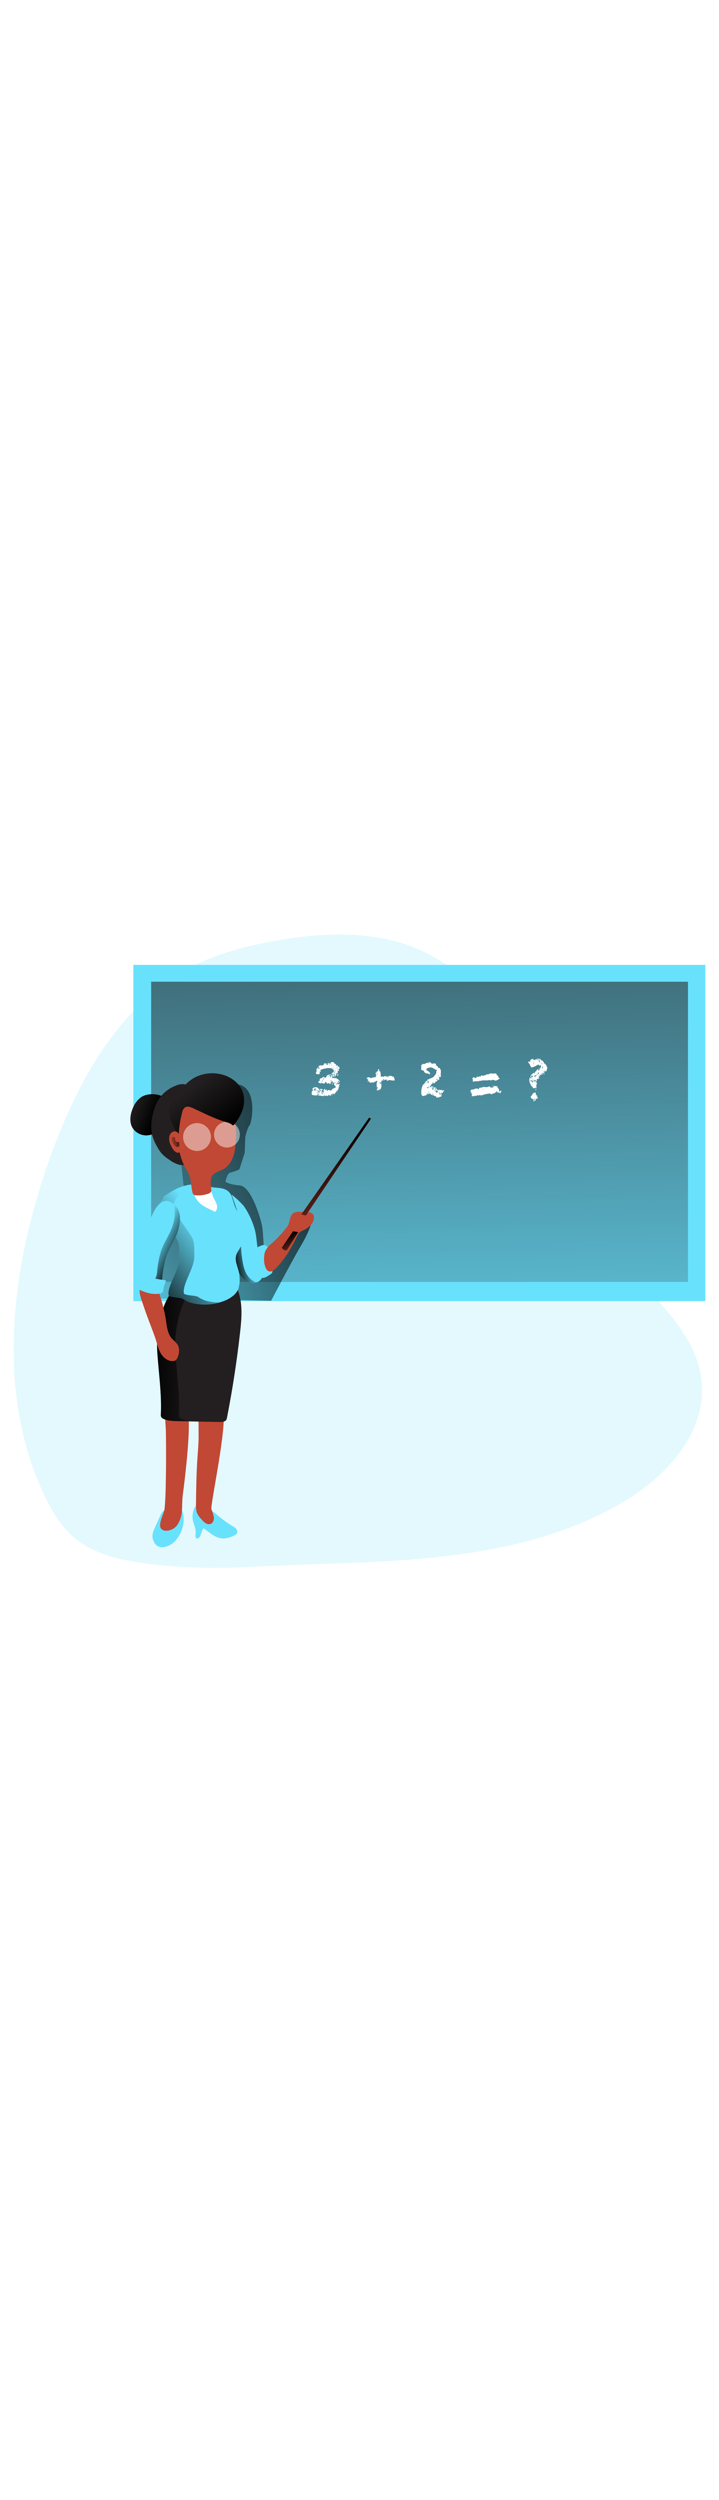 <svg id="_0342_teacher" xmlns="http://www.w3.org/2000/svg" xmlns:xlink="http://www.w3.org/1999/xlink" viewBox="0 0 500 500" data-imageid="teacher-12" imageName="Teacher" class="illustrations_image" style="width: 144px;"><defs><style>.cls-1_teacher-12{fill:url(#linear-gradient);}.cls-1_teacher-12,.cls-2_teacher-12,.cls-3_teacher-12,.cls-4_teacher-12,.cls-5_teacher-12,.cls-6_teacher-12,.cls-7_teacher-12,.cls-8_teacher-12,.cls-9_teacher-12,.cls-10_teacher-12,.cls-11_teacher-12,.cls-12_teacher-12,.cls-13_teacher-12,.cls-14_teacher-12,.cls-15_teacher-12,.cls-16_teacher-12,.cls-17_teacher-12,.cls-18_teacher-12,.cls-19_teacher-12,.cls-20_teacher-12{stroke-width:0px;}.cls-2_teacher-12{opacity:.18;}.cls-2_teacher-12,.cls-8_teacher-12{isolation:isolate;}.cls-2_teacher-12,.cls-20_teacher-12{fill:#68e1fd;}.cls-3_teacher-12{fill:url(#linear-gradient-11-teacher-12);}.cls-4_teacher-12{fill:url(#linear-gradient-12-teacher-12);}.cls-5_teacher-12{fill:url(#linear-gradient-13-teacher-12);}.cls-6_teacher-12{fill:url(#linear-gradient-10-teacher-12);}.cls-7_teacher-12{fill:url(#linear-gradient-14-teacher-12);}.cls-8_teacher-12{opacity:.46;}.cls-8_teacher-12,.cls-19_teacher-12{fill:#fff;}.cls-9_teacher-12{fill:url(#linear-gradient-4-teacher-12);}.cls-10_teacher-12{fill:url(#linear-gradient-2-teacher-12);}.cls-11_teacher-12{fill:url(#linear-gradient-3-teacher-12);}.cls-12_teacher-12{fill:url(#linear-gradient-8-teacher-12);}.cls-13_teacher-12{fill:url(#linear-gradient-9-teacher-12);}.cls-14_teacher-12{fill:url(#linear-gradient-7-teacher-12);}.cls-15_teacher-12{fill:url(#linear-gradient-5-teacher-12);}.cls-16_teacher-12{fill:url(#linear-gradient-6-teacher-12);}.cls-17_teacher-12{fill:#231f20;}.cls-18_teacher-12{fill:#c14834;}</style><linearGradient id="linear-gradient-teacher-12" x1="-1120.74" y1="2432.97" x2="-1114.04" y2="2640.85" gradientTransform="translate(1289 3047.03) scale(1 -1)" gradientUnits="userSpaceOnUse"><stop offset="0" stop-color="#000"/><stop offset="1" stop-color="#000" stop-opacity="0"/></linearGradient><linearGradient id="linear-gradient-2-teacher-12" x1="-992.49" y1="2636.41" x2="-1004.22" y2="3236.58" gradientTransform="translate(1289 3047.03) scale(1 -1)" gradientUnits="userSpaceOnUse"><stop offset="0" stop-color="#231f20" stop-opacity="0"/><stop offset="1" stop-color="#231f20"/></linearGradient><linearGradient id="linear-gradient-3-teacher-12" x1="-968.95" y1="2859.54" x2="-1213.92" y2="2808.15" gradientTransform="translate(1269.29 3043.64) scale(1 -1)" xlink:href="#linear-gradient-teacher-12"/><linearGradient id="linear-gradient-4-teacher-12" x1="-1167.79" y1="2722.26" x2="-1120.06" y2="2719.65" gradientTransform="translate(1269.29 3043.64) scale(1 -1)" xlink:href="#linear-gradient-teacher-12"/><linearGradient id="linear-gradient-5-teacher-12" x1="-1112.34" y1="2766.44" x2="-1105.06" y2="2766.04" gradientTransform="translate(1269.29 3043.64) scale(1 -1)" xlink:href="#linear-gradient-teacher-12"/><linearGradient id="linear-gradient-6-teacher-12" x1="-1137.28" y1="2767.09" x2="-1115.2" y2="2765.88" gradientTransform="translate(1269.29 3043.64) scale(1 -1)" xlink:href="#linear-gradient-teacher-12"/><linearGradient id="linear-gradient-7-teacher-12" x1="-1110.91" y1="2800.85" x2="-1094.69" y2="2804.13" gradientTransform="translate(1269.29 3043.64) scale(1 -1)" xlink:href="#linear-gradient-teacher-12"/><linearGradient id="linear-gradient-8-teacher-12" x1="-1176.04" y1="2764.74" x2="-1122.85" y2="2803.6" gradientTransform="translate(1269.29 3043.64) scale(1 -1)" xlink:href="#linear-gradient-teacher-12"/><linearGradient id="linear-gradient-9-teacher-12" x1="-1161.36" y1="2886.16" x2="-1178.59" y2="2892.59" gradientTransform="translate(1269.29 3043.64) scale(1 -1)" xlink:href="#linear-gradient-teacher-12"/><linearGradient id="linear-gradient-10-teacher-12" x1="-1113.83" y1="2877.06" x2="-1136.18" y2="2906.95" gradientTransform="translate(1269.29 3043.64) scale(1 -1)" xlink:href="#linear-gradient-teacher-12"/><linearGradient id="linear-gradient-11-teacher-12" x1="-1141.59" y1="2869.76" x2="-1151.14" y2="2867.76" gradientTransform="translate(1269.29 3043.64) scale(1 -1)" xlink:href="#linear-gradient-teacher-12"/><linearGradient id="linear-gradient-12-teacher-12" x1="-1143.92" y1="2790.89" x2="-1160.59" y2="2798.77" gradientTransform="translate(1269.29 3043.64) scale(1 -1)" xlink:href="#linear-gradient-teacher-12"/><linearGradient id="linear-gradient-13-teacher-12" x1="-1063.71" y1="2871.32" x2="-1023.85" y2="2794.21" xlink:href="#linear-gradient-teacher-12"/><linearGradient id="linear-gradient-14-teacher-12" x1="-1069.51" y1="2804.21" x2="-1059.96" y2="2785.75" gradientTransform="translate(1269.29 3043.64) scale(1 -1)" xlink:href="#linear-gradient-teacher-12"/></defs><g id="background_teacher-12"><path class="cls-2_teacher-12 targetColor" d="M217.66,468.26c73.63-2.22,150.76-5.39,214.4-42.43,30.24-17.6,58.32-47.41,56.01-82.31-2.28-34.51-32.21-59.37-55.77-84.71-34.23-37.01-58.12-82.36-69.3-131.51-8.53-37.81-40.94-74.87-77.32-88.23-30.81-11.31-64.96-9.25-97.21-3.2-17.76,3.34-35.42,7.89-51.7,15.73-52.37,25.23-83.04,80.76-102.43,135.56-26.45,74.74-37.52,159.98-4.12,231.95,5.33,11.49,11.93,22.73,21.65,30.93,14.69,12.22,34.51,15.95,53.51,18.21,42.28,4.92,69.74,1.3,112.27.03Z" style="fill: rgb(104, 225, 253);"/><ellipse class="cls-1_teacher-12" cx="173.58" cy="449.04" rx="113.58" ry="21.79"/></g><g id="board_teacher-12"><rect class="cls-20_teacher-12 targetColor" x="92.75" y="52.04" width="397.76" height="233.5" style="fill: rgb(104, 225, 253);"/><rect class="cls-10_teacher-12" x="105.11" y="63.73" width="373.32" height="208.49"/><path class="cls-19_teacher-12" d="M221.94,142.54c0-.4-.06-.79-.21-1.16-.14-.37-.3-.72-.49-1.07-.06-.17-.09-.36-.09-.54,0-.23-.1-.34-.31-.31v.41c0,.19.04.37.13.54.08.18.18.35.28.52.12.17.22.34.32.52.09.18.14.38.14.58h-1.06l-.26-.3s0,.05,0,.08v.08c0,.09.03.17.09.23s.09.15.09.23c0,.1-.03.2-.08.28-.04.08-.13.13-.22.13h-.62c-.15,0-.3-.04-.44-.09h-.31l-.49-.09c-.16-.04-.32-.07-.49-.09h-.32c-.12-.03-.24-.06-.35-.12l-.34-.14-.12-.08s0-.04,0-.06v-2.13l.26.14c.04-.09.07-.18.09-.27.01-.09.01-.18,0-.27.08-.18.15-.27.24-.3h.44c.06,0,.09-.09.09-.24.02-.17-.1-.32-.26-.35l-.52-.09h0c.01-.19.07-.37.17-.53.12-.18.26-.35.43-.49.16-.14.35-.26.54-.36.17-.1.36-.15.55-.15h.22l.3.12h.22v.89c-.14,0-.27-.03-.39-.1-.11-.05-.23-.08-.35-.09h-.12s0,.08-.13.13c-.06.05-.11.1-.15.17v.14l.28-.14v.52l-.28-.15v.15c0,.24,0,.4.1.45.08.06.17.11.27.13l.34.08c.13.05.24.16.27.3v-1.03c.14-.07.23-.2.26-.35.03-.14.03-.29,0-.44,0-.15,0-.31-.1-.48-.04-.15-.04-.3,0-.45,0-.08.08-.09.18,0l.32.13.39.15c.1.05.2.08.31.09.04,0,.07.04.09.08,0,0,.08.08.1.08s0-.21,0-.17c.04.08.09.15.14.22l.27.36c.09.12.21.22.35.28l.68.09c.24.01.47.01.71,0h.1c.08.01.15-.02.21-.08.07-.03.16-.03.23,0h.09c.06.05.09.12.09.19-.02.07-.02.14,0,.21h.26c.12-.01.23-.01.35,0,.1.01.19.04.28.09.1.07.15.18.13.3h-1.11c-.08,0-.12.06-.12.18l.12.22v.44c0,.32.18.49.4.53.18.02.34.09.48.21.05.08.09.17.1.27.03.09.03.18,0,.27h.26v-.9l.34-.12v-.34s.04.01.06,0c.03,0,.05,0,.08,0l-.24.12h-.19l-.14-.13-.15-.13c.17-.11.33-.25.46-.4.17-.16.22-.41.13-.63.04.02.08.04.12.08,0,0,.1.08.13.08l-.28-.12c.11,0,.22-.06.26-.17.05-.11.17-.17.28-.15.17,0,.31.13.43.41.1.2.13.43.09.64.11-.17.26-.31.43-.43.16-.11.34-.17.53-.17v.81h.32c.17-.06.33-.16.44-.31.11-.16.3-.26.5-.24h.41c.11,0,.22.03.32.09,0,0,.08.09.09.22,0,.08.02.15.06.22h.08c.14,0,.27-.06.35-.18.09-.11.13-.26.13-.4.05.07.12.13.19.17.12,0,.17.1.17.13h.18l.19-.18c.02-.09.05-.18.1-.26l.15-.3c.15-.16.33-.29.53-.39l.57-.31.32-.13c.14-.04.27-.1.4-.15.1-.01.2-.04.3-.08.13-.04.24-.13.3-.26v-.26c0-.17,0-.3.08-.4v-.14l-.23-.08c-.07,0-.14-.04-.21-.08l-.18-.28s-.09-.17-.26-.35c-.1-.1-.19-.22-.26-.35-.03-.14-.03-.29,0-.44v-.44l-.27-.26c-.17-.15-.26-.24-.27-.3-.1-.11-.18-.22-.26-.35-.08-.11-.15-.23-.22-.35-.1-.12-.17-.17-.21-.14-.1.02-.21.02-.31,0v.54h-.08s-.04.01-.06,0l-.17-.09c-.07-.01-.14-.01-.21,0h-.1c-.1,0-.15,0-.15.14,0,.07,0,.15,0,.22,0,.08.04.16.09.22v.15l-.27.27-.28.27.15.3h-.34c-.08,0-.1,0-.1-.15-.02-.05-.02-.11,0-.17l.09-.13c-.11.04-.23.04-.34,0-.1-.03-.2-.08-.28-.15-.1-.06-.18-.14-.24-.23-.05-.07-.09-.13-.13-.21-.02.19-.14.36-.32.44-.17.1-.36.15-.55.15-.12,0-.18,0-.18-.12,0-.07-.03-.13-.08-.18l-.14-.08h-.14v-.12c0-.06,0-.12,0-.18v-.08s0-.06,0-.09c0-.08,0-.15,0-.23-.18-.01-.36-.01-.54,0-.2.04-.36.17-.44.36,0,.08-.03.16-.06.23v.21c-.18.15-.41.24-.64.24h-.71c-.17.01-.32-.07-.4-.22-.08-.15-.14-.32-.22-.52-.1.18-.22.34-.36.49-.16.08-.34.11-.52.09-.39-.01-.77-.1-1.12-.27-.36-.12-.59-.45-.59-.82v-.32l.14-.08h.18l.3-.06c.09-.02.18-.05.26-.09.04-.08.06-.17.06-.26,0-.11,0-.21,0-.32.02-.13.02-.27,0-.4.02-.14.02-.28,0-.41.25-.03.45-.23.48-.48.14.02.28.02.43,0,.12.02.25.02.37,0,.13,0,.23-.12.34-.28.07-.11.12-.24.14-.37l.26.26c.1-.01.17-.11.15-.2,0-.02-.01-.05-.02-.07-.06-.13,0-.23.17-.31,0,.07.04.13.11.14,0,0,.02,0,.03,0h.13c.06,0,.1-.08.13-.08h.12c.19-.01.37.09.46.26.08.16.24.26.41.26.14-.01.28-.04.41-.09.14-.03.27-.12.35-.24,0-.06,0-.12,0-.18l.08-.26h.28c0-.08.05-.15.13-.15,0,0,.02,0,.03,0v-.14c.15-.5.55-.88,1.06-1.01.5-.11,1.02-.17,1.53-.17h.55c-.12.1-.24.19-.37.27l-.36.28h-.14v-.22h-.48c-.02.07-.04.14-.06.21,0,.08,0,.15,0,.23l.17.17.13.13s.1.01.14,0l.15-.09c.14-.04.29-.07.44-.08.15-.01.29-.04.44-.08-.04-.13-.04-.27,0-.4.03-.09.09-.17.15-.23.05-.06.11-.11.18-.15.05-.02.09-.07.09-.13h0c-.03-.07-.06-.14-.1-.21-.05-.06-.09-.12-.12-.19,0-.04,0-.08,0-.12,0-.03,0-.07,0-.1,0,0,.06-.13.18-.22.13-.11.27-.21.41-.3l.41-.3c.1-.06.19-.15.24-.26l.09-.23c.03-.08.06-.17.09-.24.06-.02.1-.06.14-.1l.14-.14v-.08h-.34v-.45c.01-.16-.05-.32-.18-.43.01.02.01.05,0,.08v.06h-.12c-.19,0-.3-.08-.31-.26,0-.14-.08-.27-.21-.32h-.36c-.13-.03-.23-.14-.26-.27-.02-.14-.12-.26-.26-.31-.11,0-.23.03-.32.09-.1.06-.22.09-.34.09h-.14c-.09-.05-.19-.09-.3-.12-.1-.01-.2-.01-.3,0h-1.82l-.13.09s-.09.05-.13.09c-.57.12-1.03.19-1.4.23-.44.05-.87.16-1.29.31,0,0-.06,0-.12.08l-.06.08h-.12l-.18.08c-.06.04-.13.07-.21.08-.1,0-.15,0-.15.06-.17.08-.33.18-.48.3-.19.14-.3.24-.3.3v.14h.39c.15,0,.23,0,.23.22,0,.09-.05.17-.13.21-.09.07-.19.13-.28.18-.1.06-.2.11-.31.14-.1,0-.15.09-.15.13v.55c0,.14,0,.28,0,.41-.02.16-.05.31-.09.46l-.75.1c-.23.02-.46.02-.68,0-.29.01-.57-.05-.82-.18-.21-.12-.31-.39-.31-.8h0s.06,0,.12-.08l.14-.14c0-.13,0-.26,0-.39,0-.21.08-.34.09-.39l.15-.1v-.22c0-.14-.03-.27-.08-.4-.05-.15-.08-.31-.08-.48h0c.03-.11.06-.22.08-.34,0-.14,0-.23.08-.24h.22c.12,0,.18,0,.18-.08.07-.11.1-.23.09-.36,0-.13.02-.26.09-.37.1-.07.22-.11.34-.13.11-.03.22-.03.32,0,.09.02.17.09.18.18.03.1.05.2.06.3-.01.09-.01.18,0,.27,0,.09.13.13.28.13s.18-.08.18-.26v-.28c0-.12-.03-.24-.09-.35-.06-.08-.13-.15-.22-.21-.08-.04-.16-.1-.22-.17-.06-.06-.1-.15-.09-.23,0-.08,0-.17.22-.27.15-.12.32-.23.49-.32.18-.09.36-.17.54-.24.11-.05.23-.09.35-.12.12,0,.24.06.3.17.08.11.2.17.34.17h.1s.05,0,.08,0c.11-.06.21-.13.31-.21l.27-.19h.24c.07.05.14.11.19.18v-.44c.14.02.27-.04.35-.15.07-.12.12-.25.14-.39,0-.15.04-.27.12-.39.04-.11.15-.18.27-.17h.24c.08,0,.13,0,.13.13-.02.1-.06.21-.12.3l-.14.28v.08h0c.12,0,.23-.03.31-.12.05-.07.1-.15.14-.23,0-.09,0-.17.09-.24.02-.06.08-.1.14-.1h.26l.3.12c-.06.07-.1.15-.13.23,0,.08,0,.16,0,.24.01.15.06.29.15.41.08.14.22.23.39.24,0,0,.12-.12.28-.35.08-.15.19-.28.31-.39l-.44-.4.4-.22c.1-.05.21-.08.32-.08h.12v.08s.05,0,.08,0h.3c.14.07.26.18.35.31.1.12.13.28.09.43.27,0,.4-.19.4-.41,0-.21.05-.43.14-.62.12-.12.27-.21.43-.26.16-.07.32-.12.49-.14h.75c.25-.03.5.09.64.3,0,.04,0,.09,0,.13.04.05.07.1.09.15l.15.08h.1v.3c.04.08.12.15.21.18l.35.13.35.09h.23c.02.15.02.31,0,.46-.05.13-.08.27-.08.41,0,.19.12.3.36.3h.12l-.18-.26.36-.13c.13-.04.25-.1.36-.17v.15c0,.13-.04.25-.13.35-.08.08-.13.19-.13.31h.08c.06-.05.13-.1.21-.13.08-.04.14-.1.19-.17h.15c-.01.1-.01.21,0,.31.02.11.05.21.09.31.08.17.13.22.18.13s.13-.08.26,0,0,0,.13.15c.04.07.08.14.13.21.08.08.17.16.26.23.12.12.18.19.18.24l-.08.18-.08.22-.13.09c-.05.01-.1.01-.15,0-.08,0-.12.05-.12.15,0,.07,0,.15,0,.22v.24c-.01.2-.01.4,0,.59v.17h0c.01.07.01.14,0,.21h-.4c-.08-.02-.17-.02-.26,0-.1,0-.15.09-.17.3s0,.4,0,.63c-.02.22-.07.44-.15.64-.06.19-.24.31-.44.3-.14,0-.21-.06-.18-.17,0-.09,0-.18,0-.27h-.52v.58h.24c.13,0,.19,0,.19.14,0,.07,0,.14,0,.21,0,.08-.03.16-.06.23-.05.05-.09.1-.12.15l-.06.1c-.04.07-.07.14-.08.22,0,.08-.03.15-.08.22h-.22c-.08-.05-.17-.08-.26-.09v.95c.01.06.01.12,0,.18,0,.06-.06.1-.09.1-.13-.13-.22-.3-.26-.49-.05-.21-.08-.43-.08-.64v-1.13c0-.15,0-.1-.14-.1h-.41v.4c0,.14.03.27.08.4l.14.15v.28c-.06.06-.14.11-.22.13h-.18c.12.31.18.64.18.98h-.26v-.7l-.36.26v-.4c-.03-.14-.03-.29,0-.44.04-.12.07-.24.06-.36v-.15c-.01-.14-.04-.27-.08-.4-.01-.09-.01-.17,0-.26l-.08-.08h0s-.05,0-.08,0l-.08.08c-.07,0-.13.04-.14.11,0,0,0,.02,0,.03v3.03h.14c.07-.04.13-.08.19-.13,0,0,.1-.1.1-.13h.12l.49.08.61.08h.76c.15.07.31.12.48.17l.4.13c.15.11.3.22.44.35.15.12.3.25.44.39h.12l.14.08c.13.1.17.18.13.26-.03.14-.03.29,0,.44h.48l-.18-.12c.11.05.22.12.31.21.12.08.19.21.19.35h-.15c-.05-.02-.11-.02-.17,0-.13,0-.18.12-.18.27v.27h-.12l-.4-.84h-.12c-.14,0-.28.05-.37.15-.11.09-.19.2-.24.32.07-.02.15-.02.22,0,.07-.02.15-.02.22,0,0,0,.08,0,.17.17.1.12.19.25.27.39.1.14.19.28.27.41.06.07.1.16.13.24h0c-.06.05-.12.09-.19.13-.08.03-.15.09-.21.15v.15c.07.07.14.15.21.23.05.08.12.15.19.21.09-.07.15-.17.15-.28,0-.13.08-.19.18-.19h0s.08.03.12.06c0,.03,0,.05,0,.08,0,.09-.03.19-.09.26l-.21.13c-.07.03-.14.08-.19.14-.07.06-.1.15-.1.24v.37l.08.22.08.22s-.08.13-.22.18l-.22.08-.26,1.71c0,.09-.09.17-.26.22-.17.05-.29.19-.32.36-.07.13-.1.28-.1.43,0,.21-.1.3-.31.27v-.26c-.13.07-.25.16-.35.27-.06.09-.1.18-.13.28-.02.1-.04.19-.06.28-.03.11-.09.22-.18.3-.05.04-.1.06-.15.08h-.14c-.22.13-.36.36-.35.62.02.24-.06.47-.21.66-.08-.06-.15-.13-.22-.21-.07-.07-.1-.17-.1-.27v-.08h.09c.05-.01.09-.06.09-.12h-.44l-.4.88c0-.12,0-.27-.09-.45-.03-.17-.18-.29-.35-.27-.18,0-.27,0-.28.22-.02.15-.02.3,0,.45.02.15.02.3,0,.45,0,.15-.1.22-.27.22s0-.17,0-.37c0-.13-.02-.26-.06-.39,0-.19-.1-.3-.24-.3-.13-.02-.25.06-.28.18-.04.14-.07.27-.09.41-.03.14-.06.27-.1.4-.06.12-.2.2-.34.18-.26,0-.51-.11-.67-.31-.19-.21-.34-.31-.46-.31-.03,0-.05,0-.08,0,0,.08,0,.15,0,.23,0,.13,0,.22-.09.23s-.09,0-.14,0h-.15s-.09.03-.1.08c-.02.11-.02.22,0,.34-.21-.02-.41-.07-.61-.13-.27-.09-.44-.18-.49-.28l-.55.22.15.15h-.34c-.22,0-.35,0-.4-.12-.06-.08-.09-.16-.1-.26l-.08-.26s-.13-.1-.3-.1c.02.12.05.23.08.35,0,.21,0,.32-.18.35-.06-.01-.11-.01-.17,0-.05.04-.1.07-.17.08-.35,0-.71-.03-1.06-.09l-1.1-.21h-.13s-.09,0-.13,0c-.17-.03-.34-.03-.52,0h-.5l-.21-.12c-.09-.05-.14-.14-.13-.24h.82ZM217.74,139.62h0v.09s.14-.13,0-.13v.04ZM218.32,139.44c-.08,0-.1,0-.1.15s0,.17.1.17.08,0,.08-.17-.03-.19-.08-.19v.04ZM219.61,141.29v-.14c.02-.05.02-.11,0-.17l-.13-.13.13.44ZM219.75,142.43h.4v-.14h-.4v.14ZM220.15,139.85v-.15h-.14l.14.15ZM220.15,140.43c-.08,0-.1,0-.1.14s0,.15.1.15.12,0,.12-.15-.08-.15-.15-.15h.04ZM220.15,139.44h.14l.21-.09.21-.09s-.08,0-.13-.17c-.05-.08-.09-.15-.13-.23l-.08-.14-.08-.15h-.14v.88ZM220.29,140.83c-.06,0-.1,0-.1.14s0,.15.1.15.12,0,.12-.15-.08-.15-.15-.15h.04ZM220.29,126.1h.18c0-.12-.07-.24-.18-.3v.3ZM220.67,140.97c.04.08.09.15.14.22l.14.19.24-.13c-.04-.07-.09-.13-.15-.18-.06-.08-.12-.12-.14-.12h-.23ZM220.67,124.22c0,.09,0,.17,0,.26,0,.09.05.17.13.22.09,0,.14-.09.14-.14h0s0-.12-.13-.15c-.02-.06-.04-.12-.08-.18h-.06ZM220.67,125.43s0,.08,0,.12l.08.14h.14l-.14-.58c-.06.04-.1.11-.12.18v.14h.04ZM221.2,123.86c0,.12.05.24.14.31.09.08.2.13.32.13v-.08h0c-.02-.1-.06-.21-.12-.3-.08-.14-.12-.24-.14-.28s-.21.03-.21.22ZM221.2,142.54c.08,0,.12,0,.12.18s0,.18-.12.18-.08,0-.08-.18.08-.18.08-.18ZM221.34,139.54c0,.13.04.25.12.35l.23.31c.08.09.15.19.21.3.05.11.05.25,0,.36.18-.02.33-.12.44-.26,0-.09,0-.27-.13-.53-.03-.15-.08-.3-.13-.45-.08-.14-.23-.23-.39-.24l-.35-.09v.26ZM221.63,138.25c-.02.08-.02.16,0,.23.03.04.08.07.13.09l.19.08c.09.03.17.1.22.18.11.15.17.34.17.53,0,.18.13.34.32.35.02,0,.05,0,.07,0h.08c.08-.12.12-.26.12-.4v-.44c0-.08-.18-.4-.53-.48-.23-.06-.47-.11-.71-.13h-.05ZM221.71,121.43l.26.1-.12.15c-.09,0-.14,0-.14-.15h0v-.1ZM221.71,126.07l.54-.14c-.02-.07-.07-.12-.14-.13h-.4v.27ZM222.11,121.98c-.08,0-.12,0-.12.13s0,.13.12.13.1,0,.1-.13.03-.12-.05-.12h-.05ZM222.21,141.54c.05.1.15.17.26.18v-.18h-.26ZM222.65,123.96s-.1,0-.1.14,0,.14.1.14.12,0,.12-.14.01-.13-.06-.13h-.05ZM223.13,140.18c0,.21.05.42.15.61.09.18.17.37.22.57h0l.08-.08c-.02-.09-.04-.17-.08-.26,0-.09,0-.19,0-.28,0-.1-.06-.21-.09-.34-.02-.11-.12-.2-.23-.21h-.05ZM223.5,139.67s-.06-.08-.18-.08-.18,0-.15.08c.05.05.11.08.18.08.07.04.17,0,.21-.06h-.05ZM223.39,133.32h.73v-.18c-.15,0-.3-.03-.44-.08-.14-.04-.25-.15-.3-.3v.55ZM223.64,141.36c-.08,0-.1,0-.1.15s0,.17.1.17.08,0,.08-.17.05-.14-.03-.14h-.05ZM223.76,140.07s-.08,0-.08.17,0,.17.08.17.1,0,.1-.17.01-.15-.09-.15h-.01ZM223.86,140.88h0c.03.11.06.22.08.34v.26c.05.04.11.06.17.08h.13s.21.21.17.26,0,.08.23.08c.01-.1.01-.21,0-.31-.05-.15-.12-.29-.21-.43-.08-.13-.17-.25-.27-.36-.07-.09-.18-.15-.3-.15v.24ZM224,131.86c0,.17.06.33.15.46.08.15.23.24.4.23,0-.17-.04-.33-.13-.48-.08-.13-.22-.21-.37-.22h-.05ZM224.26,122.1s-.1,0-.1.09,0,.08.1,0,.15-.04.05-.09h-.05ZM224.26,138.15h-.14v-.14l.14.14ZM224.78,120.87h-.3l.14-.15.15.15ZM224.6,139.24v.34s-.12,0-.12-.17.13-.17.21-.17h-.09ZM224.6,130.62v.17c0,.17,0,.14,0,.12.05-.02.08-.06.08-.12.03-.05.05-.11.04-.17h-.12ZM224.75,131.6c0,.13,0,.19.14.19h.15c.05-.19.11-.37.19-.54.08-.16.15-.32.21-.49l.14-.13.18-.13h-.14c-.19-.01-.38.09-.48.26-.08.14-.15.29-.22.44.01.22-.04.36-.06.4h-.12ZM225.27,141.15h0s0,.09,0,0,.14,0,.14-.08.06.08-.03.08h-.12ZM225.59,141.55c0,.17.06.33.18.44l.26-.26c-.04-.09-.12-.16-.22-.17h-.22ZM226.88,133.61c.08.05.08.12,0,.19-.12.12-.06,0-.06-.12s.15-.09.21-.08h-.14ZM226.99,129.09s.1,0,.1.14,0,.14-.1.14-.08,0-.08-.14.17-.14.22-.14h-.14ZM226.99,132.08s-.08,0-.08.18,0,.23.08.19,0-.09,0-.19c.08-.03.13-.1.14-.18h-.14ZM226.99,140.6s-.08,0-.08.13,0,.13.08.13.1,0,.1-.13.1-.13.04-.13h-.14ZM227.14,128.83c.08,0,.12,0,.12.13s0,.13-.12.13-.12,0-.12-.13.18-.13.26-.13h-.14ZM227.53,140.3s-.06,0-.06.15,0,.14.06.14.12,0,.12-.14.1-.15-.01-.15h-.1ZM228.01,129.53h.4v-.15h-.4v.15ZM228.41,120.97c.03.07.08.13.13.18l.13.15v-.81c-.09,0-.17.06-.19.14-.02.1-.02.2,0,.3l-.06.04ZM228.67,119.44l.3.3h-.04c-.12.01-.23-.05-.28-.15l.03-.14ZM229.11,129.63h0c0-.1,0-.15-.14-.15l-.15.15h.3ZM228.97,133.07v-.3l-.15.15.15.14ZM229.11,121.99c.07-.06.13-.14.18-.22.06-.06.1-.14.12-.22,0,0,0-.1-.14-.1h-.15v.54ZM229.4,132.3h0s0,.09,0,0,.08,0,.08,0c0,0,.12.04.06.04l-.14-.04ZM229.55,129.19c-.06,0-.1,0-.1.14s0,.15.1.15.12,0,.12-.15.1-.1.03-.1l-.14-.04ZM229.7,132.89c-.08,0-.12,0-.12.14s0,.14.12.14.1,0,.1-.14.1-.1.04-.1l-.14-.04ZM229.94,129.33c-.22,0-.32.13-.32.37v.54c.17,0,.26,0,.26-.15,0-.12.02-.24.06-.35h.15s0,.04,0,.06v.08h.3c.24-.32.06-.52-.31-.52l-.14-.04ZM229.84,131.91c-.08,0-.12,0-.12.13s0,.13.12.13.08,0,.08-.13.12-.1.06-.1l-.14-.03ZM229.92,132.31c0,.19.09.36.24.46.17.1.36.15.55.15,0-.27-.08-.44-.22-.5-.14-.06-.29-.09-.44-.09l-.14-.03ZM230.34,120.64c0,.23.09.34.26.34h.12c-.03-.08-.07-.15-.12-.22-.06-.08-.16-.13-.26-.12ZM230.72,121.41c-.24,0-.37.1-.37.3h.37v-.3ZM230.72,131.5h.14c.01-.1.01-.21,0-.31-.02-.1-.06-.19-.1-.28l-.04.59ZM230.72,134.42c0-.17.06-.26.22-.26,0,.13.02.25.09.36.05.1.17.13.35.08,0,.11-.03.21-.06.31-.03.13-.11.25-.23.31-.12-.1-.21-.24-.26-.4-.05-.11-.09-.24-.1-.36v-.04ZM230.98,133.61v.15c0,.15,0,.14,0,.14,0,0-.08,0-.08-.14s.03-.15.08-.15ZM231.08,128.65v-.08.08c0,.08,0,0,0,0,0,0,0,.04,0,0ZM231.08,123.34c-.01.08-.01.16,0,.24,0,.08.09.13.22.13h0l.09-.09s0-.06,0-.09c-.04-.09-.12-.16-.22-.17l-.09-.03ZM231.37,134.05s.1,0,.1.15,0,.14-.1.14-.12,0-.12-.14.04-.15.12-.15ZM231.52,121.99s-.08,0-.08.15,0,.15.08.1c.05-.03.08-.08.08-.14,0-.08-.03-.12-.09-.12h.01ZM231.85,134.46v.28s-.15,0-.15-.14.05-.14.15-.14h0ZM231.85,132.08s-.08,0-.08.06,0,.08.08,0,0,0,0-.08.04.01,0,.01h0ZM231.85,123.9c-.02.13.08.24.2.26.02,0,.04,0,.05,0v-.52c-.12-.04-.25.03-.29.15-.01.03-.01.07,0,.1h.04ZM231.85,120.43l.1-.12h-.1v.12ZM231.95,140.6h-.08s0,.1.08.08.08,0,.08-.08-.03,0-.08,0h0ZM232.07,130.29c0,.08-.04.08-.12,0-.12-.12,0,0,.09,0s.06-.08.03-.04v.04ZM232.07,129.13s-.08,0-.08.14,0,.14.08.14.14-.06.14-.14-.06-.14-.14-.14ZM232.39,122.4c-.14,0-.26.09-.32.22h.32v-.22ZM232.07,127c0,.19.08.3.24.3s.1-.09.22-.27c.07-.12.16-.23.26-.32l-.14-.06h-.22c-.1,0-.2.06-.26.14-.05.05-.08.11-.1.18v.04ZM232.65,123.28s-.08,0-.08.08,0,.09.08,0,.08,0,.08,0c0,0-.03-.14-.08-.14v.06ZM232.65,131.83s-.08,0-.08.14,0,.14.08.14.1,0,.1-.14.04-.18-.1-.18v.04ZM232.65,126.31l.14.15h.08c.12,0,.21-.09.22-.21,0-.09,0-.18,0-.27h-.3c-.12,0-.17.08-.17.21l.03.12ZM232.65,133.37c0,.06,0,.13,0,.19.02.1.06.19.1.28l.12.1c.06.09.09.2.09.31,0,.09.08.13.27.13,0-.21-.04-.42-.1-.62-.06-.18-.15-.36-.26-.52h0s-.05,0-.08,0l-.1.08-.04.04ZM232.79,134.94v-.13s-.07.01-.08.05c0,0,0,.02,0,.03,0,0,0,.06.09.06s-.01-.01-.01-.05v.04ZM232.91,125.61h.27c.09,0,.16-.06.21-.13-.08-.08-.18-.13-.3-.14h-.18v.27ZM233.35,124.85c-.01.06-.01.12,0,.18,0,.08.08.12.13.12v-.3h-.13ZM233.67,121.34c0-.08,0-.12-.18-.12s-.15,0-.1.12c.04.02.09.02.13,0,.05,0,.11,0,.15-.04v.04ZM233.39,124.3h.32c0-.09-.05-.16-.13-.19l-.19-.09v.28ZM233.39,126.46h.14v-.15l-.14.15ZM233.53,128.14h-.08s0,.09.08.09.1-.13,0-.13v.04ZM233.53,132.49s-.08,0-.08.09,0,.09.08.09c.03,0,.07-.01.08-.05,0,0,0-.02,0-.03,0,0-.03-.12-.08-.14v.04ZM233.78,134.64c0,.15.03.3.1.44.07.14.07.3,0,.44.1-.08.18-.2.22-.32.05-.11.09-.22.12-.34,0-.14-.04-.27-.12-.39-.07-.12-.09-.25-.06-.39-.17.12-.26.31-.26.52v.04ZM234.08,123.57c-.08,0-.12.05-.12.15,0,.12,0,.17.12.17s.14,0,.14-.17-.05-.19-.14-.19v.04ZM234.26,141.19q.06,0,0,.1c-.06.1-.12,0-.12,0,0,0,.04-.17.12-.14v.04ZM234.33,123.15c-.01.15.06.28.19.35.13.06.26.1.4.13v-.08h0s-.08-.27-.21-.28c-.12-.08-.25-.15-.39-.21v.09ZM234.52,140.25s.1,0,.1.14,0,.15-.1.15-.12,0-.12-.15.04-.23.12-.23v.09ZM234.52,128.92c0-.27.13-.5.19-.71s.26-.32.61-.32c-.02.51-.26.98-.66,1.29l-.14-.15v-.1ZM234.62,133.66v.77c.02.25.11.49.26.7h0s.05,0,.08,0c0,0,.08,0,.15-.14s.26-.18.26-.18c.08-.02.16-.02.23,0,.14,0,.21,0,.21-.09v-.08h0c.03-.29-.13-.57-.4-.68-.23-.2-.5-.35-.79-.44v.14ZM234.62,125.93c.1,0,.19-.07.22-.17.05-.08.07-.18.08-.27h-.3v.44ZM234.76,138.99s-.1.03-.1.08c0,0,0,.02,0,.03,0,.08,0,.12.1.12s.08,0,.08-.12.01-.17-.04-.17l-.04.06ZM234.76,124.48c0,.13.08.24.21.26h.39v-.28h-.14c-.08,0-.16-.03-.23-.06-.07-.02-.13-.05-.18-.09,0,.03,0,.05,0,.08l-.04.1ZM235.06,135.54h-.08s0,.08.08,0,.08,0,.08-.08-.03.01-.08.01v.06ZM235.21,134.53v.14l-.15-.14h.15ZM235.36,124.88c-.08,0-.12,0-.12.14s0,.15.12.15.1,0,.1-.15-.03-.21-.09-.21v.06ZM235.79,135.29s-.08,0-.08.13,0,.13.08.13.1,0,.1-.13-.03-.19-.1-.19v.06ZM236.05,122.65c.06,0,.1,0,.1.14s0,.15-.1.15-.08,0-.08-.15.03-.21.08-.21v.06ZM236.34,124.48h-.09s0-.08.09-.08.03-.04,0,.01v.06Z"/><path class="cls-19_teacher-12" d="M262.03,138.8c-.01-.13.03-.26.12-.36.07-.08.11-.19.1-.3,0-.14-.02-.29-.06-.43-.05-.12-.08-.25-.08-.37v-.3c.02-.06.04-.12.08-.17.03-.05.05-.1.06-.15-.04-.07-.09-.14-.14-.21-.08-.09-.13-.13-.18-.13s0-.27,0-.52v-1.31c0-.29.05-.57.14-.84.05-.16.12-.31.22-.44.11-.14.16-.3.15-.48,0-.14-.1-.22-.3-.22l-.14.08h-.19c-.19.01-.37.08-.53.19-.04.07-.04.15,0,.22,0,.06,0,.13,0,.19,0,0,0,.09-.19.09s-.09-.06-.18-.22-.18-.23-.23-.24h-.1c0,.12,0,.23-.09.36-.03.11-.08.22-.13.32h-.09c-.05-.03-.11-.03-.17,0,0,0-.08,0-.17.14s-.14.14-.15.14h-.15c-.12-.04-.23-.11-.32-.19-.15-.14-.23-.22-.23-.24h-.08c-.12,0-.18.08-.19.24,0,.13-.1.25-.23.26-.01,0-.03,0-.04,0h-.12s-.06,0-.13-.1-.1-.12-.13-.12c-.07.02-.13.06-.18.12-.08.08-.13.1-.18.1h0c-.15-.04-.3-.11-.44-.19l-.52-.28-.14-.14c.1,0,.14-.08.14-.22s-.12-.27-.36-.44h0c-.09,0-.17,0-.22.21-.04.09-.07.18-.08.27l.06.08c.06.08,0,0,0,0v.08s.01.05,0,.08c0,0-.06,0-.06.06h0c-.11,0-.21-.02-.31-.06l-.31-.15c0-.12.1-.17.31-.15.15,0,.23-.08.23-.24.01-.22-.05-.44-.18-.62-.12-.14-.19-.33-.18-.52,0-.09,0-.18,0-.27,0-.13.08-.19.21-.17v.48l.09-.1s.01-.08,0-.12v-.1c0-.08,0-.16,0-.24,0-.08-.03-.16-.06-.23-.15.04-.29.12-.41.22-.13.08-.23.21-.27.36-.11-.13-.18-.28-.21-.45-.04-.15-.04-.31,0-.46,0,0,0-.09.09-.14.05-.04.1-.07.17-.08l.22.22c.06-.02.1-.07.1-.13v-.19c-.01-.06-.01-.13,0-.19,0,0,.1-.06.26-.06h.06l.08.1s.09.07.14.08c.04.02.08.02.12,0,.09,0,.17-.05.22-.12h.08c.14.02.28.07.4.15l.44.22c.15.02.3.06.44.12,0,0,.06.08,0,.12,0,.04,0,.08,0,.12,0,0,0,.06.14.09,0-.3.17-.44.48-.44.08-.02.17-.02.26,0,.07.02.15.02.22,0h.22v-.12c-.04-.08-.06-.17-.08-.26,0-.08-.03-.15-.06-.22v-.1h.14c.06.1.09.22.09.34,0,.14.08.22.21.22.14,0,.27-.06.35-.17.1-.12.26-.18.41-.17.11-.02.22.03.3.12.06.07.16.11.26.1.01-.07.01-.15,0-.22,0-.06,0-.1.14-.1h.08l.13.13s.1.09.13.09h-.15c.09-.09.17-.19.22-.31,0-.1,0-.21,0-.31,0-.08,0-.16,0-.24,0,0-.1-.12-.22-.17,0-.06.06-.1.12-.1h.41c.06-.01.1-.07.09-.13-.01-.09-.04-.17-.08-.24,0-.13-.1-.26-.17-.39-.05-.12-.11-.24-.19-.35-.08-.1-.14-.14-.18-.14v-1.13c.14.04.22.18.18.32,0,0,0,0,0,0-.04.13.02.27.14.34.17,0,.26,0,.26-.19.03-.12.03-.25,0-.37-.04-.16-.11-.3-.22-.43h.14c.09-.01.19-.01.28,0,.08.02.16.02.23,0,.19,0,.34-.15.4-.44.04-.23.16-.44.34-.59v-.82c.07.07.16.1.26.1h.1c.1,0,.09-.06.12,0,.1.05.19.11.27.19.1.09.16.22.17.35-.13-.01-.26.01-.37.06,0,0-.06.13-.06.31v.22l.32-.22h.08s0,.06,0,.09v.18c0,.07,0,.15,0,.22h.36c.19,0,.32.27.39.67.06.43.11.86.13,1.29.02.43.06.86.13,1.29,0,.37.18.57.39.57s.19,0,.22-.12h.8l.12-.08h.14l.24.23c.07.07.14.16.19.24-.12-.16-.08-.39.08-.5.01,0,.02-.02.04-.02.15-.12.34-.2.54-.21h.26s.09,0,.12.15c0,.08,0,.16,0,.24.14,0,.22-.09.23-.18,0-.1.07-.19.17-.22.11.2.32.32.54.32.2,0,.4-.06.57-.18.16-.12.36-.18.57-.18h.3l.08.18h.14s.05,0,.08,0v-.4c.07.08.18.11.28.1.19.02.38.02.57,0,.19.02.38.02.57,0-.03.03-.05.07-.06.12-.02.04-.05.07-.08.1v.08c.11,0,.21-.06.23-.17,0-.1.12-.15.35-.15.03.08.03.17,0,.24-.03.08-.03.17,0,.26.11-.01.22-.01.32,0,.11.04.22.06.34.06.12,0,.19,0,.22-.08s.08-.08.18-.08c.03,0,.05,0,.08,0v.12h0l.15.12s.1.08.1.1l-.1.22-.08.18-.08.19h.62c0,.09-.02.18-.06.26-.05.07-.08.16-.08.24h0c.08.05.17.08.26.09.09,0,.17.06.22.13h-.13l-.13.1v.45c0,.18.08.3.09.35v.21s-.08.08-.24.1h-1.79c-.07-.03-.13-.08-.18-.14-.05-.06-.12-.1-.19-.1h-.14c-.06.01-.12.01-.18,0l-.13.09s-.09,0-.13,0h.09c-.21.01-.42-.04-.61-.14-.14-.09-.29-.13-.45-.14v.14c-.25-.04-.48.13-.52.38,0,.05,0,.09,0,.14h0l-.17-.15c-.09,0-.14-.1-.17-.1s-.09,0-.13.1c-.02.06-.05.11-.09.15-.13.03-.27-.02-.35-.13-.06-.11-.11-.24-.14-.36-.03-.13-.08-.26-.13-.39-.03-.11-.14-.19-.26-.18h-.09c0,.06,0,.12,0,.18,0,.1.06.15.09.15h-.14c-.08-.01-.15-.04-.22-.09-.06-.05-.14-.09-.22-.1l-.22.55c0-.12-.1-.19-.17-.22-.08-.01-.16-.01-.23,0-.19,0-.38.05-.54.14-.15.1-.24.27-.23.45l-.08-.08v-.08c0-.23.12-.44.31-.57.19-.14.35-.32.46-.53,0,0,0-.08-.12-.14h-.1c-.04.07-.1.14-.17.19l-.17.17h-.32c-.08.04-.14.13-.14.22,0,.1,0,.21,0,.31.02.1.02.2,0,.3,0,.09-.12.13-.26.13s-.14,0-.14-.15,0-.14-.15-.14c-.15,0-.27.1-.31.24-.06.19-.11.37-.14.57,0,.21-.06.43-.09.63,0,.15-.06.3-.15.43-.03.01-.07.01-.1,0-.03,0-.05,0-.08,0v-.54h-.28c-.24,0-.4.13-.44.26-.06.15-.08.31-.08.48h.35c.1,0,.13.12,0,.31.11-.04.22-.1.31-.17.09,0,.18-.13.27-.19.18.31.28.65.3,1.01,0,.37,0,.73,0,1.08v.58c-.11.14-.2.29-.26.45-.07.18-.13.37-.18.55l-.14.48c-.05.13-.09.19-.12.19h-.7c-.12,0-.19.13-.22.31,0,.15-.07.29-.18.39l-.44-.41c-.11-.13-.27-.22-.44-.24v.55c0,.1-.14.17-.45.22-.05-.16-.07-.33-.08-.5l.08-.05ZM256.3,130.44v-.08s-.09,0-.09.08c.03.01.06.01.09,0ZM256.15,131.36h.14v-.23h-.14v.23ZM256.66,132.26c.15,0,.22-.12.22-.36h-.22v.36ZM258.16,130.76l.1.12h.08l-.08-.22-.1.1ZM259.66,133.17c-.12.09-.19.23-.18.37h0c.09-.1.14-.23.14-.36h.04ZM262.11,127.74c0,.12,0,.18.13.18h.45c.08,0,.12-.06.12-.18-.01-.09-.06-.16-.14-.21-.07-.05-.15-.08-.23-.09h0l-.26.26-.06.04ZM262.25,137.41c.02.13.08.25.15.35.08.12.22.18.36.17v-.58c0-.22-.11-.43-.28-.55-.02.1-.02.21,0,.31-.05.17-.13.28-.23.28v.03ZM262.37,136.12h.06v-.03l-.06.03ZM262.8,125.71v.1c0,.1,0,.14,0,.12.03,0,.07-.01.08-.05,0,0,0-.02,0-.03-.02-.03-.05-.05-.08-.06v-.08ZM263.13,124.68h.08-.08ZM263.5,127.07h.1v-.08h-.1v.08ZM263.72,126.19c0,.12,0,.19.1.22l.26-.22h-.36ZM264.2,126.87h-.08s.01.07.05.08c0,0,.02,0,.03,0h0v-.08ZM264.3,133.38c.07-.03.12-.1.13-.18,0-.06,0-.12,0-.18h-.14v.36ZM264.52,129.26s-.08,0-.08.1,0,.12.08.12.08,0,.08-.12-.03-.09-.08-.09h0ZM264.99,136.78h0v.08s.01-.01.01-.06h-.01ZM268,131.19h-.08s0,.1.08.1c.01-.03.01-.06,0-.09h0ZM268.76,130.17v.26s.08,0,.08-.13.04-.12-.08-.12h0ZM269.35,132.22s-.08,0-.08.13,0,.12.08.12,0,0,0-.12.04-.12,0-.12h0ZM269.57,129.77v.22c0,.13,0,.18.13.18.15,0,.28-.09.35-.22.08-.12.12-.26.13-.4,0-.13-.09-.19-.26-.19h-.17c-.06.02-.11.05-.15.09l-.03.32ZM270.86,131.89s-.08,0-.08.13,0,.13.08.13.12,0,.12-.13-.09-.12-.17-.12h.05ZM273.05,130.87l.12-.12h-.12v.12Z"/><path class="cls-19_teacher-12" d="M303.33,143.92c.03-.1.03-.21,0-.31,0-.12-.05-.23-.14-.31l-.34-.09h-.44c-.06-.03-.11-.07-.14-.13-.12-.06-.23-.13-.34-.22l-.32-.24h-.24l-.41-.1-.4-.12c-.08,0-.16-.04-.22-.09-.31-.09-.59-.26-.82-.48-.23-.21-.48-.41-.75-.58h-.08c-.12,0-.21.09-.26.27l-.1.35c-.22-.05-.35-.14-.39-.27-.05-.14-.14-.27-.27-.35l-.08.08h-.08c-.04.11-.04.23,0,.34v.32c-.06.01-.13.01-.19,0-.07-.02-.13-.07-.17-.13-.05-.11-.05-.25,0-.36,0-.13,0-.21-.15-.26h-.06s-.07.01-.1,0v.98c-.18.05-.33.16-.45.3-.11.14-.26.23-.44.26h-.9c0,.06-.03.12-.06.17-.02.05-.05.09-.09.12h-.82c-.16-.01-.33-.05-.48-.12-.05-.07-.1-.14-.13-.22-.04-.09-.1-.18-.17-.26-.22-.36-.34-.78-.35-1.2v-1.29c0-.35.03-.7.09-1.04.06-.43.15-.86.26-1.29.12-.43.23-.84.36-1.29.11-.35.26-.68.43-1.01.12-.22.32-.39.55-.48.23-.09.42-.26.54-.48,0,0,.12-.15.21-.37.05-.14.1-.27.17-.4l.14-.18h.14c.07-.04.13-.1.18-.17.05-.04.09-.1.12-.15.03-.05.03-.11,0-.15-.01-.05-.01-.1,0-.14l.13-.13c.04-.05.1-.09.15-.13l.06.21h.19c.12,0,.15,0,.24-.18.09-.13.17-.27.23-.41.07-.13.13-.27.18-.41.04-.09.06-.18.08-.27h.39c.15-.01.3-.04.45-.08.14-.02.28-.09.39-.18.12-.08.19-.21.21-.35h.76c.01-.05.04-.1.06-.14.03-.07.07-.13.12-.18h.32c.1.02.21.02.31,0l.8-.62.55-.43c.09-.08.18-.15.28-.21,0-.06,0-.13,0-.19v-.17s.06-.08.18-.14l.26-.15s.06-.09.08-.14.04-.1.08-.14c.04-.07.09-.14.15-.19l.17-.14c0-.09.13-.27.24-.52l.19-.44v-.22c0-.13,0-.27,0-.4.01-.14.04-.28.06-.41v-.24c.01-.05.04-.1.08-.14.04-.05.06-.1.08-.15.06-.09.11-.18.14-.28.03-.07.06-.14.08-.22-.03,0-.05,0-.08,0-.03-.05-.09-.07-.14-.08-.2-.08-.41-.15-.62-.19l-.63-.17v-.4h-.31c-.1.04-.2.06-.31.08-.09-.09-.16-.19-.23-.3l-.21-.26-.67-.23-.64-.21h-.44c-.58,0-1.15.09-1.7.26-.56.15-1.05.5-1.37.99v.18c-.02.17.03.34.14.48l.66.32c.34.2.66.44.95.72.28.27.55.57.8.85,0,.04,0,.09,0,.13v.13c-.03.17-.1.33-.18.48-.13.24-.21.36-.26.36s-.21-.08-.26-.23c-.05-.14-.08-.28-.1-.43-.28.16-.6.23-.91.22,0-.17,0-.24.22-.24.11.02.2-.06.22-.16,0-.02,0-.04,0-.06v-.19c-.19.11-.39.2-.61.26-.21.06-.43.08-.64.08h-.36c0-.22-.08-.34-.22-.35-.15-.01-.29-.07-.4-.17-.25-.15-.44-.39-.53-.67-.08-.27-.23-.52-.43-.72-.11-.07-.22-.12-.35-.15l-.54-.17-.5-.14c-.14,0-.22-.1-.22-.15v-2.81c-.08-.03-.14-.1-.17-.18,0-.07,0-.15,0-.22.23.02.46-.08.61-.27l.39-.57h.82l.49-.08h.34l.19-.13c.06-.06.14-.11.23-.13.17-.1.36-.16.55-.18.18-.04.34-.14.44-.3h1.35v-.35s0-.14-.17-.31h.19c.44.14.88.31,1.29.53.43.23.75.62.9,1.08h.1c.13,0,.19-.09.22-.28,0-.16.14-.28.3-.27,0,0,0,0,0,0h.52c.11.02.22.05.32.09h.64c.12,0,.25.02.36.08.11.04.19.14.21.26.05.14.08.29.09.44.01.16.01.32,0,.48.31.12.6.29.86.5.28.18.5.45.61.77,0,.1,0,.2,0,.3,0,.09,0,.19,0,.28.12.02.24.02.36,0,.1-.05.22-.08.34-.08h.14l.28.09h.19v.52c.07.13.17.25.27.36.1.1.17.22.23.35.09.2.13.41.13.63v.72c.02.29.02.58,0,.88-.05.3-.08.61-.08.91v.79c0,.26.05.51.14.75-.11.11-.24.2-.37.27l-.39.24s-.14,0-.34-.19c-.11-.1-.23-.17-.36-.22,0,.06,0,.13,0,.19,0,.09,0,.19.06.31l.08.32c0,.07,0,.14,0,.21,0,.07.03.13.08.18.03.04.05.09.06.14v.3c0,.16-.02.33-.09.48-.07.12-.21.19-.35.18-.16.02-.31-.08-.35-.23,0-.17-.12-.24-.23-.24h0c0,.2-.05.39-.14.57l-.31.46c-.12.14-.22.3-.34.45-.11.17-.18.36-.21.57.02-.09.02-.17,0-.26-.03-.08-.07-.15-.12-.22h-.06c-.1,0-.21.02-.3.08-.12.06-.26.09-.4.08v.84l-.12.09c-.06.01-.12.01-.18,0-.11.03-.22.03-.34,0h-.32l-.26.22s-.1.02-.14,0c-.05-.04-.07-.09-.08-.15.05-.04.08-.09.1-.14.03-.06.07-.1.12-.14v-.24c-.1,0-.17,0-.22-.18h-.08c-.04.07-.09.12-.15.17-.06.05-.1.11-.14.17v.14c.01.06.04.13.08.18.03.06.05.12.06.18-.19.16-.4.31-.62.44l-.45.34c-.08.06-.16.1-.24.14l.18.15-.36.68c-.14.12-.26.27-.36.43l-.34.45c0,.1.17.12.37,0,.12-.07.26-.11.4-.13h.1c.06-.04.1-.1.12-.17.01-.06.03-.12.06-.17h.26l.08-.26h.12c.06-.02.12-.02.18,0h0c.08.19.28.31.49.3.18,0,.36.02.53.08.03.05.07.1.12.14l.14.14c.18.19.44.3.71.28h.75c-.01.06-.01.12,0,.18v.15s0,.05,0,.08c-.11.07-.23.13-.36.15-.13.03-.26.09-.37.17v1.71c0,.13.05.19.15.19.15,0,.08-.12.1-.35s.06-.49.12-.76c.04-.24.1-.48.19-.71.09-.21.21-.3.39-.27l.44.62c0,.1,0,.2,0,.3.01.11.11.19.22.18.1,0,.21-.02.3-.08.08-.03.17-.03.24,0,.18,0,.3,0,.35.13.07.09.13.2.17.31h.77c-.09-.02-.18-.06-.26-.12-.09-.04-.17-.1-.22-.18v-.08h0s.06-.07.08-.12c0,0,0-.08.06-.08.17.08.34.14.52.19.15.04.3.08.44.14.16.03.33.03.49,0h.54s.06,0,.14.08h.18c-.01.09-.01.19,0,.28.02.08.05.16.09.23h.22c.06-.04.12-.08.19-.1h0c0-.07-.03-.14-.06-.21-.04-.05-.06-.11-.08-.17h0v-.08h.18l.28.09h.19v.08c.03.23-.06.46-.23.62-.16.13-.3.27-.43.44v.18c-.02.15-.1.29-.22.39-.09.06-.2.09-.31.09h-.57l.41.4s.02.07,0,.09c-.04.02-.09.02-.13,0-.17,0-.28,0-.32-.15-.05-.1-.08-.2-.09-.31,0-.1,0-.21,0-.31-.03-.1-.12-.16-.22-.14,0,0-.09.08,0,.26.03.16.03.33,0,.49-.03.15-.14.27-.28.31-.17,0-.45,0-.86-.3v-.98s-.05,0-.08,0l-.06-.08-.1.18c0,.05,0,.1,0,.15-.03.22-.03.44,0,.66v.7h.08s0-.1.09-.18c0-.06,0-.12,0-.18.12.1.23.22.32.35.09.11.15.24.15.39.01.09-.02.17-.08.23,0,0-.08.13-.08.27s0,.13,0,.08v-.23c.02-.11.06-.21.12-.31.03-.1.12-.16.22-.15l.44-.26.28-.18c.19-.09.3-.12.3,0l-.3,1.86c-.45-.03-.9.07-1.29.31-.33.21-.72.32-1.11.31h-.61c-.21-.03-.41-.1-.59-.19ZM294.15,136.28h.08c0-.1,0-.21,0-.31,0-.14.09-.26.22-.31h-.08v-.08h-.19l-.03.7ZM294.85,134.99c-.09,0-.14,0-.14.17s0,.17.14.17.12,0,.12-.17-.04-.12-.12-.12v-.05ZM295.29,135.61c-.09,0-.14,0-.14.17s0,.17.14.17.15,0,.15-.17-.05-.12-.15-.12v-.05ZM295.48,134.85h.14l-.14-.15v.15ZM295.62,134.04l.48.15c.15.02.31.02.46,0,0-.17,0-.27-.14-.31-.12-.02-.24-.02-.36,0h-.24c-.1,0-.19.07-.19.16,0,.01,0,.03,0,.04v-.05ZM295.77,140.48c-.08,0-.1,0-.1.17s0,.17.1.17.12,0,.12-.17-.04-.05-.12-.05v-.12ZM296.06,124.22c-.08,0-.12,0-.12.13s0,.13.12.13.14,0,.14-.13-.05-.01-.14-.01v-.12ZM296.98,136.9c0,.2.04.39.13.57.06.17.23.28.41.27h.15l.09-.12.23-.34v-.1s0-.05,0-.08l-.49-.13c-.18,0-.35.01-.53.04v-.12ZM297.41,132.88s0,.08,0,.12h0v1.49c.08,0,.12-.03.12-.08.06-.06.1-.14.1-.22.02-.09.04-.17.08-.26h.14l.14-.08v-.21c.02-.12.06-.24.1-.35,0-.18.09-.28.09-.31,0-.09-.05-.16-.13-.19-.09-.04-.19-.07-.28-.08-.1-.01-.19-.04-.27-.09-.09-.05-.14-.15-.13-.26,0,0-.09.1-.13.22-.01.09-.01.17,0,.26l.17.03ZM297.67,140.61h-.08c-.08,0-.13,0-.08,0s.06.12.09.12.06.09.06.01v-.13ZM297.99,131.59c-.07,0-.13.04-.14.11,0,0,0,.02,0,.03v.15l.14-.15h0v-.14ZM297.99,120.07c-.01.12.05.24.17.28.12.02.23.02.35,0v-.55c-.09.01-.17.03-.26.06-.08.02-.15.05-.22.09l-.04.12ZM297.99,140.47l.14.26c.05.09.11.16.19.22.03-.05.06-.11.09-.17.01-.06.01-.11,0-.17v-.14c.01-.06.01-.12,0-.18,0-.08-.08-.12-.09-.12h-.15c-.09,0-.14,0-.14.15v.06l-.04.08ZM298.14,137.18c.08-.08.14-.19.17-.3,0-.09,0-.19,0-.28v-.23c0-.09-.06-.17-.19-.22l-.14.22.17.81ZM298.33,134.44c-.1,0-.15,0-.15.17s0,.17.15.17.1,0,.1-.17-.04-.04-.1-.04v-.13ZM298.33,135.87c.12-.06.2-.2.18-.34h-.18v.34ZM300.22,137.16c-.13-.01-.25.06-.3.18-.02.11-.02.22,0,.34.17,0,.27,0,.31-.17,0-.09,0-.18-.01-.27v-.08ZM300.44,141.61c-.02.17.1.32.27.35.02,0,.05,0,.07,0h.62c0-.21-.12-.31-.35-.34h-.61ZM300.84,136.86c0,.22-.08.4-.1.54l-.08.41v.62c.05.05.1.11.14.17.07.1.15.2.23.28h.21c.07-.24.09-.49.06-.73,0,0,0-.06.08-.12h.08v-.21c.01-.12.01-.23,0-.35,0-.12,0-.23,0-.35v-.21l-.62-.06ZM301.28,131.34c0,.13.08.24.19.3v-.3h-.19ZM301.62,140.22l.18-.18-.18-.14v.32ZM302.9,139.94c0,.12,0,.18.09.19h.24c.1.03.2.08.27.15-.17-.02-.32.11-.34.28s.11.32.28.34.32-.11.34-.28c0-.03,0-.06,0-.09.02-.09.08-.17.15-.22h.06s.08.01.12,0v.32c0,.08.09.12.3.12v-.72c0-.31-.14-.52-.34-.59h-.32v-.58l-.77.84-.08.24ZM303.56,131.5l.15.44h.22s0-.08,0-.12c.03-.06.05-.12.06-.18l.12-.59c0-.09-.08-.08-.24,0-.1.1-.23.17-.37.19l.06.26ZM304.22,139.06v.22s.05-.14-.05-.14l.05-.08ZM304.41,139.28c-.1,0-.15,0-.15.14s0,.14.15.14.1,0,.1-.14-.09-.06-.15-.06l.05-.08ZM304.55,139.42c-.08,0-.12,0-.12.17s0,.17.12.17.08-.06.08-.17-.08-.09-.13-.09l.05-.08ZM304.66,139.9l.19-.14h-.19v.14ZM305.11,128.42s-.12.06-.17.17c-.06.11-.11.23-.15.35-.03.11-.05.23-.06.35v.17s.1-.06.17-.17.1-.23.14-.35c.04-.11.06-.23.08-.35.01-.03-.01-.09-.05-.09l.05-.08ZM305.79,140.52l.15-.14h-.15v.14Z"/><path class="cls-19_teacher-12" d="M328.23,142.43s0-.05,0-.08h0v-.08c0-.08,0-.15,0-.23-.02-.09-.07-.17-.13-.24-.03-.09-.07-.18-.13-.26-.06-.06-.1-.14-.13-.22v-.1l-.09-.3c-.02-.08-.05-.15-.09-.22-.06-.1-.13-.19-.21-.27-.08-.1-.16-.2-.23-.31-.01-.05-.01-.1,0-.15v-.48s-.01-.1,0-.14c.02-.08.05-.15.1-.22.05-.09.11-.18.18-.26,0,0,.06,0,.12-.08h0c.11-.08.24-.12.37-.13h.39l.24-.06.23-.08h.44c.09-.01.17-.04.24-.08.08-.01.16-.01.23,0l.14-.15.15-.14c.12-.05.25-.08.39-.09.13-.02.25-.05.37-.09l.22-.08c.07-.01.15-.01.22,0h.91c.06.07.11.15.15.23.06.13.13.22.18.23h.32c.03-.05.07-.1.12-.14.05-.06.1-.12.14-.18.04-.06.07-.13.08-.21l.06-.23.3-.15c.09-.04.17-.09.24-.15.06-.07.14-.11.23-.13l.3.14.09.09h.09s.1.01.14,0l.15-.09.23-.08.23-.06c.08-.09.18-.15.3-.18l.34-.15h.27c.1.02.21.02.31,0h.08s0-.08,0-.12h.15l.14.12h.48l.13.09c.06.01.13.01.19,0h1.47c.14-.02.27-.07.4-.13.14-.06.27-.13.4-.21l.08-.1.08-.15s.06,0,.14.08.12.08.14.08h.15l.15-.15c.09,0,.13-.12.13-.14h0c0,.11,0,.22,0,.34.01.11.04.22.08.32,0,.08.05.15.1.21.08.09.12.13.14.13h1.87c0-.1.13-.26.23-.49.07-.15.15-.29.24-.43.01-.07.05-.13.1-.18h.19c.16.07.32.11.49.13h.43s.09,0,.22.09h1.02c-.01.05-.01.1,0,.15.02.04.04.07.06.1.02.13.04.27.08.4.03.13.06.26.08.4l.23.22c.14.13.21.21.21.23.08.08.15.16.22.24.05.07.1.14.14.22l-.18.3s.06.1.18.14l.26.08v.99c.1,0,.14.1.14.18l.1.14c.02.06.05.11.09.15h.14c.05-.1.1-.21.14-.32l.15-.31.15-.18c.09,0,.14-.1.17-.1h.5c-.02.11-.04.21-.08.31,0,.15-.08.26-.1.31l-.15.31c-.03.1-.08.19-.14.27,0,.09-.04.18-.08.26-.03.07-.05.14-.06.22-.05.06-.12.11-.21.12-.08,0-.15,0-.23,0,0,0-.1-.08-.17-.15-.04-.07-.1-.13-.17-.17-.09-.01-.18-.01-.27,0h-.27c-.01-.08-.04-.15-.08-.22.01-.02.01-.04,0-.06l-.08-.08h-.18s-.06,0-.14.08l-.15.06h-.1c-.09,0-.18-.03-.27-.06-.08-.04-.16-.07-.24-.08-.07,0-.13-.04-.14-.11,0,0,0-.02,0-.03.06.01.12.01.18,0,.08,0,.13,0,.14-.09l.1-.17c.01-.05.01-.1,0-.15v-.08l-.1-.08h-.32l-.21.28-.23.35-.08.14v.14l-.1.09s0,.06,0,.09c-.04-.07-.09-.13-.14-.19-.08-.09-.14-.13-.18-.13h-.15c-.02.07-.04.15-.06.22-.04.07-.06.14-.08.22-.08.08-.16.17-.23.26-.08.08-.15.16-.21.26-.04-.07-.1-.14-.17-.19l-.17-.14h-.44l-.14.14-.18.19-.08.14s0,.05,0,.08h-.14l-.22.1-.22.08c-.06-.02-.12-.05-.17-.09-.04-.04-.1-.07-.15-.09h-.3c-.11.02-.22.02-.34,0-.03-.04-.05-.07-.06-.12l-.08-.14c0-.13,0-.19-.14-.19h-.15s-.06,0-.14.08l-.14.12c-.08-.01-.16-.01-.24,0-.08.01-.16.01-.23,0h-.37l-.62.12-.62.1-.34.06c-.13.03-.26.08-.37.14-.12.07-.25.12-.39.14-.11.03-.22.03-.34,0h-.28l-.34.34h-.44s-.1,0-.17.1c-.04.06-.08.11-.13.15h-1.1c-.09.01-.17.01-.26,0l-.32-.08-.34-.08h-.14c-.07.07-.14.12-.22.17-.06.06-.14.1-.22.13h-.31l-.17-.09-.19-.08c-.08-.04-.16-.07-.24-.08h-.14l-.08.08-.08.08-.09.15c-.02.06-.05.12-.09.17h-.08c-.12-.01-.25-.01-.37,0h-.68l-.15-.08h0s-.1,0-.18.12c-.06.05-.11.11-.15.18h-1.97l.15-.32c.04-.11.09-.23.14-.34v.03h0s.06-.03.06-.06c0-.02,0-.04-.03-.05ZM328.8,133.33c.01-.09.01-.19,0-.28v-1.22c.01-.05.01-.1,0-.15,0-.09-.06-.18-.1-.28l-.12-.28c0-.06,0-.13,0-.19-.01-.08-.01-.16,0-.23.02-.09.06-.17.13-.23l.14-.08.15-.08c.08-.03.15-.07.22-.13.08-.06.16-.11.26-.13h.14l.3.26s.14.1.35.17c.14.04.28.09.41.17h.15c.04-.09.08-.18.14-.26.08-.12.12-.19.14-.22s.14,0,.27,0c.09.05.18.08.28.09,0-.03,0-.07,0-.1,0-.06,0-.12,0-.18-.01-.09-.01-.17,0-.26,0-.13.1-.18.14-.18h.15s.08,0,.15.14.13.14.18.14h.37c.05.02.11.02.17,0,.04,0,.08,0,.12,0,.04-.07.07-.13.09-.21.03-.06.06-.12.1-.17.06,0,.1,0,.1-.14h.18s.07.11.09.17l.09.17c.02.07.06.13.12.18.04-.07.09-.13.14-.18.06-.06.11-.12.15-.19l.09-.13c.02-.06.05-.11.09-.15-.01.05-.01.1,0,.15,0,.09.06.13.09.13h.08c.07,0,.13-.04.14-.11,0,0,0-.02,0-.03v-.14c0-.08,0-.12-.14-.12.08-.07.18-.14.28-.18l.3-.14h.18s.06.1.08.15c.01.06.04.12.08.17h.09s.06.01.09,0h.4l.57-.15c.17-.03.33-.08.49-.14.05-.04.11-.06.17-.08.06.01.11.01.17,0h.32l.3-.31c.14-.17.24-.27.3-.32l.13.1c.06.01.11.01.17,0l.14-.08c.05-.04.11-.07.18-.08h.14l.15.08.14.08h.14l.22-.09.39-.19c.13-.05.26-.11.39-.18.08-.03.15-.08.22-.13l.4-.09.52-.09h.3l.18.12h.14c.18.02.35.02.53,0,.18.02.35.02.53,0l.06.08.09.08h.27s.06-.11.08-.17c0-.06,0-.11,0-.17.04,0,.08,0,.12,0h.22s.05,0,.08,0h.06c.02.06.04.12.08.17s.06.11.08.17h.14l.09-.12.09-.1h.59c-.02.06-.04.12-.08.18-.04.07-.07.14-.08.22v.1s0,.09.13.17l.17.17h.18c.1,0,.14,0,.14.1.01.07.04.15.06.22.02.09.05.17.09.26v.08s.08.02.12,0c-.01.05-.01.1,0,.14l.06.14.3-.14c0,.06,0,.11,0,.17.04.06.08.11.13.17l.13.09.17.09s-.1.1-.17.26-.1.24-.13.28v.08s0,.05,0,.08h.26c.07-.02.13-.06.18-.12l.26.62c.06-.02.12-.05.17-.09.06,0,.11,0,.17,0h.14v.34h-.31c-.11.01-.21.04-.31.08l-.48.48c0,.06,0,.11,0,.17-.01.06-.04.12-.08.17h-.58c-.09-.02-.18-.02-.27,0l-.24.09-.09.13c-.01.06-.01.11,0,.17l-.14.14h-.15s-.09-.06-.14-.08h-.14c-.15-.05-.31-.08-.46-.09-.15-.01-.31-.05-.45-.1-.09-.05-.17-.12-.24-.19l-.23-.24-.09.09s-.05.06-.06.1h-.28l-.24-.12c-.07-.04-.15-.07-.23-.08l-.44.44h-.14c-.05.01-.1.01-.15,0l-.14-.08h-.34l-.1.1h-.48s-.06,0-.13-.12-.12-.13-.17-.13h-.44c-.09.02-.17.06-.23.13-.07.06-.15.1-.24.12h-1.97c-.19-.01-.38-.01-.57,0h-.81c-.1,0-.2,0-.3,0l-.3.08c-.05.01-.1.04-.14.08h-.62c-.07.05-.14.08-.22.09l-.26.06c-.14.03-.29.03-.44,0h-.44c-.09.05-.18.11-.26.18-.07.06-.14.1-.22.14h-2.45c-.06.02-.11.05-.15.09-.04.04-.09.07-.14.09h-1.02c-.06.01-.13.01-.19,0l-.09.35ZM330.16,131.1h.18v-.15h-.18v.15ZM330.78,131.2h.15v-.1h-.21l.05.1ZM332.46,130.29l-.06.08c0,.09,0,.17,0,.26,0,.08,0,.15,0,.23,0,0,0,.08.06,0,.03-.09.03-.19,0-.28.02-.09.02-.19,0-.28ZM333.96,138.22l.14-.15h-.14v.15ZM335.65,138.7h.06s.09.08.12.08h.22v-.15h0l-.08-.06c-.08-.06-.08,0-.08-.08h-.01c-.05.05-.09.11-.13.17-.04,0-.07.01-.1.03v.03ZM335.83,137.61h-.12s0,.1.12.08M335.89,137.68s0-.05-.01-.08v.08ZM336.7,138.07c-.08,0-.12.05-.12.15,0,.09,0,.14.12.14.07,0,.13-.04.14-.11,0,0,0-.02,0-.03,0-.1-.05-.15-.14-.15h0ZM337.32,136.87c-.07,0-.13.04-.14.11,0,0,0,.02,0,.03,0,.1,0,.14.14.14s.1,0,.1-.14-.03-.14-.1-.14h0ZM343.24,135.78l-.31.32c-.15.17-.26.26-.31.26s0,0-.1.08c-.03,0-.05,0-.08,0v-.08s0-.07,0-.1l.23-.24.24-.23h.32ZM342.95,136.54v.15l-.15-.15h.15ZM343.1,129.09h-.08s0,.1.08.08c.03,0,.07-.01.08-.05,0,0,0-.02,0-.03,0,0-.03,0-.08,0h0ZM343.68,137.75s-.06,0-.06.17,0,.15.06.15c.08,0,.15-.05.15-.13,0,0,0-.02,0-.03,0-.12-.05-.17-.15-.17h0ZM344.45,128.02h-.09s.05.08.09.08c0,0,0-.03,0-.08h0ZM345.84,127.92h0s-.08,0-.08-.09.03.04.08.09ZM346.28,140.05v-.08s-.1,0-.1.08c.02.04.06.06.1.06v-.06ZM346.72,136.87v.14h-.12v-.14h.12ZM347.19,140.34v-.14h-.12l.12.14Z"/><path class="cls-19_teacher-12" d="M370.94,137.67h-.26c-.06,0-.12,0-.15-.17-.04-.12-.07-.24-.08-.36v-.61c-.12.02-.22.08-.28.18-.06.09-.16.15-.27.14v-1.02s-.04.01-.06,0c-.03,0-.05,0-.08,0,0,.05,0,.1,0,.15,0,.05,0,.09,0,.14h-.06l-.31-.04c-.07-.07-.12-.17-.14-.27l-.12-.31c0-.06,0-.12,0-.18l-.17-.34-.27-.54-.28-.55c-.06-.1-.1-.21-.13-.32-.01-.19-.03-.37-.06-.55l-.08-.45c0-.17,0-.28-.06-.39v-.22c.01-.26.05-.52.1-.77.05-.19.09-.38.1-.57.01-.12.04-.24.08-.35,0,0,.06,0,.18.06l.22.09h.22s0,.09,0,.13,0,.09,0,.13c0,.03,0,.06,0,.09,0,.04,0,.09,0,.13,0,.17,0,.26.09.27h.27c0-.12-.02-.23-.08-.34-.05-.08-.08-.18-.09-.27-.03-.07-.03-.15,0-.22.1-.09.21-.16.34-.21.17,0,.26,0,.26.12,0-.22.1-.35.26-.37h.48c0-.26-.06-.51-.19-.73-.13-.23-.36-.38-.62-.4-.11.13-.16.31-.13.48v.46c-.1-.01-.21-.01-.31,0-.12.02-.23.02-.35,0-.08.01-.16-.02-.21-.09,0,0,0-.19.13-.39.1.01.21-.02.3-.08.04-.04.07-.1.09-.15,0-.07,0-.14,0-.21,0-.09.03-.18.08-.26.08-.1.17-.19.27-.27.15-.13.34-.27.55-.43l.57-.41.32-.28s.07-.08.12-.1l.14-.12h0c.14,0,.27.09.37.36.07.19.16.36.28.52h.09c.09,0,.06-.08.09-.08-.02-.15-.07-.3-.14-.44-.08-.13-.13-.28-.15-.44.18,0,.27,0,.3-.18.03-.13.08-.26.14-.37,0-.11.04-.22.08-.32.02-.08.05-.15.1-.22h.08c0,.1,0,.21,0,.31.02.12.12.21.24.21h0c.09-.34.23-.67.4-.98.17-.31.41-.57.7-.77h0c.09.01.18.06.23.14.1.1.18.22.23.35.07.12.15.24.23.35.05.08.13.13.22.14,0,0,.06,0,.12-.13.08-.1.14-.2.19-.31,0-.12.12-.23.15-.34.04-.06.07-.13.08-.21v-.08c.06-.03.1-.07.14-.12l.12-.1v-.12c0-.11-.06-.22-.17-.26-.12-.06-.2-.19-.19-.32.17,0,.26,0,.27.1s.12.12.31.12c0-.11.02-.22.08-.31.05-.09.1-.18.15-.27.06-.1.12-.21.17-.32.06-.14.08-.3.08-.45,0-.17,0-.34-.08-.48s-.14-.24-.36-.3c.06.09.07.21.03.31-.05.05-.1.1-.17.13h-.09c-.09,0-.1-.09-.13-.09h-.14c-.05.01-.1.04-.13.09,0,.06-.1.09-.13.09s-.15,0-.15-.14l.15-.12s.06-.08.1-.1c0-.03,0-.05,0-.08,0-.03,0-.05,0-.08h-.08s0,.06-.09.1c-.05.02-.09.05-.13.09-.13-.3-.28-.44-.49-.43-.23.03-.46.03-.68,0,0,.12,0,.23,0,.35.02.07.02.15,0,.22-.06.04-.14.04-.21,0-.07,0-.13-.04-.18-.09-.08-.06-.12-.12-.12-.17l-.62.7h-.14c-.06-.01-.11-.06-.12-.12h-.06c-.07.02-.13.08-.15.15-.01.08-.01.16,0,.24-.27,0-.55.06-.8.17-.27.1-.55.17-.84.19,0,.17-.1.27-.22.27h-.59c-.06.02-.12.02-.18,0-.03-.14-.09-.28-.18-.4l-.3-.44c-.08-.14-.18-.27-.28-.39-.08-.08-.14-.17-.18-.27,0,0,.06,0,.06-.17v-.21c-.08-.13-.17-.26-.27-.39l-.43-.5c-.14-.18-.27-.37-.4-.55-.1-.14-.17-.31-.18-.49,0-.19,0-.3.13-.31h.41c.17,0,.35.03.5.1.14.08.29.12.45.12v-.85c-.01-.12-.01-.24,0-.36,0-.12.06-.17.12-.17.13-.03.25-.08.36-.14.08,0,.12-.09.13-.13,0-.04,0-.08,0-.12h.12c.14-.06.29-.08.44-.08.16.03.32.03.48,0,.1-.08.19-.18.26-.28.05-.08.15-.13.24-.12h.08l-.36.72c.26.07.52.13.79.17.26.03.53.03.79,0,.09,0,.15,0,.15-.06,0-.06,0-.12,0-.18,0-.07,0-.15,0-.22,0-.07.06-.13.13-.15,0,.06,0,.12,0,.18.02.08.06.15.13.19h.12c.07-.1.15-.2.23-.28.09-.08.18-.17.24-.27l.17-.09s.08,0,.12,0h.26c.09.05.18.12.26.19v.14c.02.11.02.22,0,.32-.02.11-.02.22,0,.34v.08l.06.09s.05.01.08,0c.08-.11.13-.25.13-.39v-.44c0-.12.04-.25.09-.36.05-.11.14-.2.26-.24v.77l.06.08c0,.06.1.08.15,0,.05-.08.09-.17.1-.27v-.1h0c.06-.02.13-.02.19,0,.17,0,.34.03.5.08.21,0,.32.15.34.34v.06c.01.05.01.1,0,.15-.01.05-.01.1,0,.14v.08s0,.12.14.13h.44s.09-.06.19-.06c.09.04.18.09.24.17l.41.39c.14.13.26.27.37.43.07.06.13.14.17.23.06.11.12.22.17.34.06.14.12.29.17.44,0,.14,0,.23.09.26h.28c.06,0,.14,0,.24.15.33.33.64.68.93,1.04.31.35.42.83.31,1.29.1-.07.21-.11.34-.1,0,.12,0,.23,0,.35,0,.06,0,.13,0,.19,0,.05,0,.1,0,.15-.01.07-.01.15,0,.22,0,.08.03.15.1.18,0,0,.09,0,.09.1.01.13-.08.25-.21.28-.12.03-.23.1-.31.19v.08s0,.05,0,.08l.09.1s0,.09,0,.14c0,.15-.13.36-.24.64s-.28.43-.48.43c-.11,0-.21-.04-.28-.12-.05-.07-.1-.15-.14-.23-.04-.09-.08-.18-.13-.26-.04-.08-.13-.13-.22-.13.01.18.05.35.12.52,0,.09.1.24.18.46h-.08c-.18,0-.35-.1-.45-.26-.11-.14-.24-.26-.39-.36-.04-.02-.08-.02-.12,0l-.06.09c.02.07.05.12.1.17l.24.27.23.28s.09.1.12.15c0,0-.08.09-.21.17s-.19.15-.17.21l-.48-.08c.02.19.06.38.13.55.09.24,0,.4-.09.48-.01-.1-.04-.2-.09-.28l-.21-.4c-.06-.13-.14-.24-.23-.35-.09-.09-.14-.14-.17-.14.05.25.07.51.08.76,0,.2-.04.39-.13.57-.09.19-.25.33-.45.39.01-.03.01-.07,0-.1,0-.18-.03-.36-.08-.54-.05-.17-.05-.36,0-.53v-.1s.01-.05,0-.08h-.09c-.11.11-.18.25-.19.4v.53c-.02.16-.06.32-.12.48-.04.12-.16.2-.28.19h0c-.13-.13-.25-.28-.34-.45-.07-.16-.22-.27-.4-.27.01.19.07.37.17.53.1.18.16.39.17.61,0,0-.08.12-.21.14l-.46.09c-.16.03-.31.09-.45.17-.14.08-.22.24-.21.4.04.26.13.51.26.75.14.23.21.48.22.75l-.22-.06c-.07-.03-.13-.07-.18-.12-.03,0-.05,0-.08,0l-.06-.08h-.15s-.08.04-.1.08c-.04.02-.08.02-.12,0-.03,0-.06,0-.09,0-.03-.02-.07-.02-.09,0l-.22.12h-.22c0,.14.08.28.21.35.13.09.21.25.19.41l-.44.59-.32.4c-.1.12-.15.18-.18.18-.08-.04-.14-.11-.19-.18-.04-.07-.09-.13-.14-.18v-.15l.21-.19c.08-.09.13-.14.13-.17.12-.06.27-.03.36.08v-.37c-.06-.02-.12-.02-.18,0,0,0-.06,0-.12.08s0,0-.1,0c-.15,0-.31-.04-.44-.12-.12-.07-.26-.1-.4-.1-.32-.03-.6.2-.63.52,0,.07,0,.14.02.2-.3.02-.6-.07-.85-.24-.18-.16-.41-.25-.66-.26h-.3l-.1-.1h-.08l-.1.08h0v.99c.09,0,.17-.04.22-.12l.13-.22c.04-.07.08-.14.13-.21.05-.05.11-.08.18-.09.08-.01.16.04.19.12.01.09.01.17,0,.26-.01.09-.01.17,0,.26,0,.06.06.1.17.1.03-.03.06-.06.1-.08l.15-.06h.1c-.04.07-.07.14-.09.22,0,.09,0,.17,0,.26,0,.06,0,.12,0,.18,0,.06.06.11.13.1,0,0,0,0,0,0,.11-.32.28-.62.49-.89.26-.36.49-.54.72-.57.09,0,.18.06.22.14.04.11.08.23.1.35.02.14.02.28,0,.43.02.12.02.24,0,.36l.31-.27c.1-.1.22-.19.35-.24.11,0,.22.06.28.15.09.11.17.23.23.36.07.14.13.3.18.45.04.13.09.26.15.39-.27.33-.42.74-.43,1.16-.03.43-.03.86,0,1.29,0,.12.03.24.1.34.06.11.1.22.13.34-.21.02-.42-.06-.57-.22-.12-.16-.31-.24-.5-.23,0,.04,0,.09,0,.13v.13s.06,0,.12.12.08.12.08.14h0s-.08.02-.12,0c-.09-.01-.18-.04-.26-.09l-.28-.13s-.7.1-.77.1ZM368.09,119.48s0-.08-.09-.08,0,0,0,.08,0,.06,0,.06c0,0,.09-.01.09-.06ZM368.79,131.82h.3c0-.12-.14-.21-.34-.24l.04.24ZM371.28,146.74s-.08,0-.12,0h-.1c-.1,0,0,0,0,0h-.08c0-.19,0-.32-.09-.36-.06-.07-.1-.16-.09-.26h.24c.1,0,.14-.1.13-.22l-.48-.52-.39-.35c-.08-.07-.17-.12-.27-.15h0c-.07.03-.13.08-.18.14-.08.08-.12.12-.12.14l-.4-.79c-.15-.26-.25-.55-.3-.85,0-.21.09-.31.26-.34.14-.01.27-.09.34-.22.24-.41.49-.82.75-1.29.25-.4.65-.68,1.11-.79,0,0,.06,0,.13-.08s.1,0,.13,0c.06-.01.11-.01.17,0,.06,0,.09.08.09.13,0-.07,0-.14,0-.21s0-.14,0-.21h.06c.15,0,.27.12.35.35.09.23.17.49.24.76s.14.53.22.77.15.4.26.43c0-.19,0-.31.14-.36.09.1.14.23.14.36.04.09.04.18,0,.27-.04.1-.07.21-.06.32h0c.03.05.07.1.13.13l.15.09h.12c0,.15.02.29.08.43.05.13.08.25.1.39.02.32-.22.6-.54.62-.01,0-.03,0-.04,0-.2.02-.39-.08-.48-.26-.1.09-.17.21-.21.35,0,.18-.12.37-.17.57-.04.18-.08.36-.14.53,0,.15-.09.23-.14.23-.05.01-.1.01-.15,0-.03.01-.07.01-.1,0h-.08c-.19,0-.3,0-.32.19s-.1.21-.22.21l-.08-.17ZM369.7,131.94s0,.07,0,.1c.02.05.04.11.06.15h.22v-.06c0-.12-.12-.18-.28-.18h-.06s.05-.01.03-.01h.04ZM369.82,119.14h.14v-.24h-.14v.24ZM369.96,135.38s-.06,0,0,.12,0,.13.09.13.1,0,.09-.13c.03-.06,0-.14-.05-.17-.06-.03-.14,0-.17.05h.04ZM369.96,131.06h.09c.1,0,.14-.14.13-.28s0-.24,0-.3c-.16.01-.29.15-.28.32,0,.03,0,.06.02.08l.04.18ZM369.96,134.75h.14v-.26h-.14v.26ZM370.32,142.83s-.06,0-.06.12,0,.15.06.1c.05-.02.08-.07.08-.13,0,0-.06-.09-.12-.09h.04ZM370.44,131.68c.31,0,.46-.13.46-.4h-.5l.04.4ZM370.44,142.25l.14-.12-.14-.14v.26ZM370.54,128.97c0,.07,0,.14,0,.21,0,.08.06.14.13.17.08-.04.14-.12.15-.21,0-.07,0-.14,0-.21l-.28.04ZM370.62,119.32s-.06.09,0,.17,0,.12.09.09.06,0,0-.13-.04-.1-.13-.1l.04-.03ZM371.02,145.45v-.14h-.14l.14.14ZM370.86,119.35c.04.09.06.19.06.28,0,.15.08.23.19.26s.12-.1.12-.26-.13-.28-.37-.28ZM371.16,120.25c-.09,0-.14,0-.14.15v.62h.22c0-.06,0-.12,0-.18,0-.05,0-.1,0-.15,0-.05,0-.09,0-.14v-.14c.03-.14,0-.21-.08-.21v.05ZM371.16,118.5c.08.08.19.12.3.12v-.34c-.1-.05-.19.03-.3.17v.05ZM371.32,145.12c.01.22.05.44.1.66.06.23.1.46.12.7.14,0,.24-.09.32-.26.06-.1.1-.22.12-.34-.09-.03-.16-.1-.19-.18-.02-.09-.05-.17-.09-.26-.04-.09-.08-.18-.13-.27-.05-.1-.14-.17-.24-.21v.15ZM371.82,129.95c0,.19.14.28.26.28s0-.34.13-.57c.18-.26.39-.5.62-.71.24-.23.5-.44.79-.62.17-.13.38-.22.59-.26-.11.01-.22.01-.34,0h-.3s-.12,0-.19.18c-.05.08-.1.15-.17.22-.05.01-.1.01-.14,0l-.15-.09h0c-.13,0-.23.1-.32.31s-.13.32-.13.35c-.01-.09-.05-.18-.1-.26-.08-.12-.13-.18-.18-.18s-.09-.14-.12-.14c.03.18-.01.36-.1.52-.13.15-.32.24-.52.24v.15c.06.04.11.11.13.18,0,.06,0,.12,0,.18.03-.06.07-.12.12-.17,0,0,.09-.09.14-.09h.13c0,.11-.02.22-.08.31-.03.06-.06.13-.06.21v-.05ZM371.53,128.37h.1v-.14h-.1v.14ZM372.19,144.55c-.11,0-.22.02-.31.08-.09,0-.12.14-.1.3.3-.03.44-.15.41-.35v-.03ZM371.86,143.5h.14l-.14-.1v.1ZM372.08,131.29c-.08,0-.1,0-.1.13s0,.13.1.13.08,0,.08-.13-.03-.1-.08-.1v-.03ZM372.08,145.98c-.08,0-.1.09-.09.18s0,.13.13.12.06,0,0-.15.05-.12,0-.12l-.04-.03ZM372.08,121.94l.14-.12h-.14v.12ZM372.08,131.55h0s0,.08.06.08.06,0,0,0c0-.02.01-.03.01-.05l-.08-.03ZM372.18,138.46h.57c.11,0,.21.07.24.18-.07.07-.12.16-.17.24-.06.1-.14.18-.23.23-.08,0-.15-.09-.23-.27,0-.13-.04-.25-.1-.36l-.08-.03ZM372.44,118.06c0,.07,0,.15,0,.22,0,.07.04.13.09.18v-.4h-.09ZM372.51,127.16h-.08s0,.09.08,0,.08,0,.08,0c0,0-.03.03-.08.03v-.03ZM372.67,127.77v.15s.06-.05.06-.09l-.06-.06ZM372.77,143.89h.34l-.22-.1-.12.1ZM373.79,117.18c-.28-.02-.53.19-.55.48,0,.05,0,.09,0,.14v.26c.15-.09.28-.21.39-.35.11-.14.16-.32.15-.5v-.03ZM373.33,118.02s-.08,0-.08.14,0,.15.08.15.14,0,.14-.15c-.01-.07-.07-.11-.14-.1v-.04ZM373.94,127.49s0,.13.17.26.19.18.27.18l.44-.99-.27-.08h-.53c-.04.08-.06.17-.06.26,0,.08,0,.16,0,.24v.13ZM374.27,118.28c-.06,0-.1,0-.09.13s0,.13.13.13.06,0,0-.13.01-.1-.04-.1v-.03ZM374.27,130s0-.17.12-.36l.14-.3h.22l.14.08c-.05.08-.08.17-.09.27-.02.09-.02.19,0,.28.02.15.05.3.1.44.04.18.15.33.3.44h-.08c-.24.03-.47-.07-.62-.26-.13-.16-.2-.36-.19-.57l-.04-.03ZM374.45,128.99c0,.06.03.11.09.12,0,0,.02,0,.03,0h.14c0-.07,0-.15,0-.22,0-.1,0-.14-.13-.12s0,0-.08.09c0,.05.02.11.04.15l-.09-.03ZM374.96,123.95c.01.32-.14.62-.4.8.01-.05.01-.1,0-.14-.01-.05-.01-.1,0-.15-.01-.14.02-.28.08-.4.01-.05.14-.08.36-.08l-.04-.03ZM374.78,119.63s.1,0,.18-.13c.08-.1.15-.2.21-.31,0-.13.12-.23.15-.34.04-.05.06-.12.08-.18-.03-.27-.27-.47-.54-.44,0,0,0,0,0,0h-.15l.08,1.39ZM374.78,121.16h.14c-.01-.1-.06-.19-.14-.26v.26ZM375.08,117.54c.05.16.17.3.32.37h0c-.05-.26-.15-.37-.32-.35v-.03ZM375.58,119.19c-.16,0-.3.11-.32.27-.05.15-.07.31-.08.46.16-.02.3-.14.35-.3.05-.13.07-.27.05-.41v-.03ZM375.66,121.28s-.08,0-.08.1,0,.12.08.12c.06,0,.11-.03.12-.09,0,0,0-.02,0-.03.05-.05-.04-.08-.12-.08v-.03ZM376.13,123.75c0,.08,0,.16,0,.24,0,.08.06.14.13.17v-.41h-.13ZM376.32,121.09h.15v-.1h-.15v.1ZM376.61,120.33c-.01.15-.01.29,0,.44,0,.14.12.21.28.18h.22l-.19-.66-.31.04ZM376.75,125.48s-.06,0-.06.13,0,.13.06.13c.08-.02.12-.09.12-.17,0-.1-.04-.13-.12-.1h0ZM377.05,123.43c0,.11.03.21.08.31.03.11.13.18.24.17h.12c-.02-.15.01-.29.08-.43.04-.15.04-.3,0-.45-.02-.09-.05-.18-.1-.26-.06-.08-.1-.16-.12-.26-.07.15-.16.29-.26.43-.05.16-.04.33.03.48h-.06ZM377.45,125.84c-.09.01-.15.08-.17.17-.02.07-.02.14,0,.21h.18v-.37ZM377.63,124.78v.18c-.01.07-.01.15,0,.22v.12h.1l-.1-.52ZM377.81,122.34h-.06s0,.09.06.09.08,0,.08-.09-.03-.01-.08-.01h0ZM378.98,126.4v.13c0,.06-.12.12-.09.15h0c-.07.18-.13.37-.18.55-.05.13-.09.26-.13.4,0,.13-.08.21-.09.26-.04.06-.09.11-.15.14l-.14.12s0-.05,0-.08v-.08c0-.19.03-.37.1-.54.07-.12.17-.23.28-.31.11-.09.2-.19.28-.3.08-.14.12-.3.12-.46h0ZM378.48,124.09h.14v-.14l-.14.14ZM379.64,123.39v.09c0,.09,0,.08,0,0,.04-.02.07-.06.08-.1h-.03s-.05.01-.05.01Z"/></g><g id="character_teacher-12"><path class="cls-11_teacher-12" d="M188.53,285.32s13.97-26.83,21.24-39.12c7.27-12.29,8.16-20.46,8.16-20.46l-18.14,8.04s-7.73,38.98-14.93,28.89c-7.2-10.09-1.29-11.3-1.29-11.3,0,0-.55-13.68-1.29-17.87s-7.32-27.52-15.46-28.27c-8.14-.75-10.05-2.58-10.05-2.58,0,0,1.12-5.97,3.35-6.34,2.18-.55,4.3-1.29,6.34-2.23l3.72-11.6.37-10.81s1.48-6.7,2.98-8.2,5.58-23.75-6.15-27.94c-11.73-4.19-24.32,19.33-24.32,19.33l-18.7,20.04,3.87,35.56c-7.91,1.82-14.1,7.95-16,15.84-3.61,13.74-8.08,42.36-8.08,42.36l1.88,7.27.91,7.73,81.59,1.66Z"/><path class="cls-20_teacher-12 targetColor" d="M127.57,439.86c-.2,1.55-.59,3.07-1.15,4.52-.99,2.87-2.56,5.5-4.61,7.73-2.07,2.25-4.84,3.73-7.86,4.23-1.57.3-3.2.02-4.57-.79-.83-.59-1.52-1.35-2.02-2.24-.69-1.11-1.13-2.36-1.29-3.66-.27-2.45.76-4.85,1.78-7.09l3.7-8.18c.4-1.02.96-1.97,1.68-2.8.86-.83,1.89-1.46,3.03-1.84,1.71-.74,3.55-1.11,5.41-1.07,1.98.1,4.37.99,5.15,2.9.89,2.67,1.15,5.5.76,8.29Z" style="fill: rgb(104, 225, 253);"/><path class="cls-20_teacher-12 targetColor" d="M135.38,428.88c-1.56,3.1-1.93,6.66-1.04,10.01.64,1.75,1.18,3.54,1.61,5.36.15,1.36.15,2.73,0,4.08-.12.61.03,1.24.41,1.74.58.45,1.41.41,1.95-.1.5-.51.87-1.13,1.07-1.82l1.6-4.1c.1-.26.26-.57.53-.62.23,0,.46.07.63.23,2.02,1.63,4.13,3.15,6.3,4.56,2.2,1.41,4.75,2.17,7.36,2.18,2.18-.21,4.31-.8,6.29-1.74,1.17-.48,2.5-1.1,2.86-2.31.22-.95-.06-1.95-.73-2.65-.67-.7-1.44-1.28-2.29-1.73-4.24-2.58-8.24-5.53-11.96-8.81-.67-.65-1.43-1.19-2.26-1.61-1.09-.37-2.24-.58-3.39-.62-2.21-.28-4.33-1.06-6.19-2.29-.68-.5-2.26-.75-2.74.23Z" style="fill: rgb(104, 225, 253);"/><path class="cls-18_teacher-12" d="M114.04,431.67c-1.04,3-2.47,5.93-2.68,9.08-.1.84.03,1.7.4,2.46.72,1.06,1.89,1.72,3.17,1.78,3.47.19,6.77-1.5,8.65-4.42,1.81-2.9,2.83-6.22,2.95-9.64.28-3.39.08-6.82.52-10.19,5.61-43.22,4.21-54.4,3.87-55.64-.66-2.58-3.6-3.71-6.2-4.12-2.82-.45-9.21-.41-9.61,2.94-.44,3.75,0,6.75.19,10.53.32,8.69.4,52.46-1.25,57.23Z"/><path class="cls-18_teacher-12" d="M138.11,380.93c-.08,4.45-.49,8.88-.79,13.31-.76,10.85-.9,21.75-1.04,32.63-.12,1.76.05,3.54.5,5.24.75,1.86,1.87,3.54,3.3,4.95.92,1.18,2.06,2.18,3.35,2.94,1.29.73,2.89.6,4.05-.32,1.13-1.3,1.54-3.07,1.12-4.74-.43-1.64-.94-3.26-1.55-4.85-.85-2.86,9.38-49.78,8.5-65.36.03-.68-.15-1.35-.5-1.93-.31-.4-2.78.22-3.22,0-2.27-.89-4.72-1.25-7.15-1.04-1.35.13-4.82.36-5.85,1.49-1.21,1.35-.72,6.37-.75,8.16-.03,3.22.09,6.38.03,9.52Z"/><path class="cls-17_teacher-12" d="M109.38,321.26c.99,14.32,3.12,28.62,2.47,42.92-.12.71.01,1.43.37,2.05.34.43.79.78,1.29,1.01,3.04,1.48,6.75,1.58,10.31,1.66l28.67.57c1.71,0,3.74,0,4.69-1.21.36-.51.59-1.1.66-1.71,3.86-19.69,6.9-39.47,9.12-59.34,1.15-10.12,2.02-20.62-1.93-30.19-13.71,2.26-24.37.26-38.31-.66-4.94-.32-10.1,3.17-14.39,17.74-2.51,8.82-3.51,18.01-2.95,27.16Z"/><path class="cls-9_teacher-12" d="M136.46,368.92l18.84.37c-.9.17-1.83.23-2.74.19l-28.67-.57c-3.53-.06-7.25-.18-10.31-1.66-.5-.23-.94-.57-1.29-1.01-.35-.63-.49-1.35-.39-2.06.66-14.32-1.53-28.62-2.46-42.94-.54-9.15.48-18.33,3-27.14,4.29-14.57,9.46-18.04,14.39-17.74,3,.19,5.85.45,8.61.7-3.65,1.61-7.27,6.35-10.42,17.05-2.54,8.81-3.57,17.98-3.04,27.14.93,14.32,3.12,28.62,2.46,42.94-.11.71.02,1.43.37,2.06.37.44.84.78,1.37,1.01,3.03,1.48,6.74,1.6,10.28,1.66Z"/><path class="cls-15_teacher-12" d="M165.5,278.05c-2.51,0-4.99,0-7.46-.19,2.27-.17,4.61-.43,7.05-.82.14.34.28.68.41,1.02Z"/><path class="cls-16_teacher-12" d="M158.05,277.84c-7.56.36-15.14.09-22.65-.79,1.24-.55,2.6-.79,3.96-.7,6.75.46,12.74,1.15,18.7,1.48Z"/><path class="cls-20_teacher-12 targetColor" d="M177.45,236.88c1.04,4.6,1.15,9.36,2.04,13.98,1.03,5.31,3.11,10.48,3.07,15.89.03.81-.08,1.62-.32,2.4-.57,1.42-1.7,2.55-3.12,3.12-3.87,1.7-8.63-.34-11.25-3.69s-3.57-7.73-4.21-11.88c-1.75-11.46-1.8-23.08-1.83-34.66,0-2.15-8.02-11.95-5.39-12.67,2.63-.72,12.36,8.85,13.52,10.73,3.41,5.14,5.94,10.81,7.5,16.78Z" style="fill: rgb(104, 225, 253);"/><path class="cls-14_teacher-12" d="M178.45,272.51c-3.75,1.22-8.12-.77-10.59-3.93-2.58-3.35-3.57-7.73-4.21-11.88-1.75-11.44-1.8-23.09-1.82-34.66,0-2.15-8.03-11.95-5.4-12.68.95-.26,2.71.72,4.65,2.16,1.29,3.2,7.32,20.81,7.33,22.38,0,11.6-1.68,11.35.08,22.8.64,4.2,1.58,8.53,4.21,11.88,1.47,1.87,3.47,3.24,5.75,3.93Z"/><path class="cls-20_teacher-12 targetColor" d="M113.24,214.28c-1.13,1.04-2.01,2.32-2.58,3.75-.91,2.73.21,5.72,1.56,8.27,2.76,5.15,6.44,9.77,9.72,14.7,3.27,4.94,2.36,8.83,2.58,14.7.28,6.44-5.89,15.88-7.13,22.2-.27,1.13-.33,2.3-.18,3.45.32,1.73,8.53,1.51,9.92,2.58,2.67,1.89,5.77,3.08,9.02,3.44,7.37,1.3,14.95.31,21.74-2.83,3.31-1.62,6.44-4.02,7.83-7.45.83-2.7,1.12-5.53.86-8.34-.1-5.85-4.43-11.17-1.82-16.42,1.37-2.74,3.34-5.15,4.6-7.99,2.33-5.28,2.01-11.36-.86-16.37-1.53-2.58-3.72-4.82-4.97-7.58-1.65-3.61-1.7-8.12-4.56-10.86-2.37-2.29-5.97-2.58-9.25-2.83-4.28-.28-3.87-1.29-8.17-1.58-3.54-.23-6.91-.95-10.4-.32-3.41.62-6.71,1.77-9.77,3.4-1.4.75-8.14,4.28-8.14,6.07Z" style="fill: rgb(104, 225, 253);"/><path class="cls-12_teacher-12" d="M152.54,286.58c-5.34,1.43-10.92,1.7-16.38.8-3.25-.37-6.35-1.55-9.02-3.43-1.39-1.08-9.6-.86-9.92-2.58-.15-1.15-.09-2.32.18-3.45,1.29-6.33,7.41-15.76,7.13-22.2-.24-5.88.59-9.78-2.58-14.72s-6.97-9.55-9.73-14.7c-1.37-2.58-2.49-5.55-1.55-8.29.48-1.44,2.98-6.55,10.71-9.82,3.13-1.49,6.41-2.63,9.78-3.4,2.05-.31,4.13-.33,6.19-.08-1.8.64-3.57,1.43-5.33,2.16-7.73,3.29-10.23,8.38-10.73,9.83-.93,2.73.19,5.72,1.56,8.27,2.76,5.15,6.44,9.77,9.72,14.7,3.27,4.94,2.35,8.83,2.58,14.69.27,6.44-5.89,15.88-7.13,22.22-.27,1.13-.33,2.3-.18,3.45.32,1.73,8.53,1.51,9.92,2.58,2.68,1.87,5.78,3.05,9.02,3.41,1.91.31,3.84.49,5.77.54Z"/><path class="cls-19_teacher-12" d="M139.72,218.21c1.44,1.1,3,2.04,4.64,2.81,1.55.8,3.13,1.55,4.72,2.27.18.11.39.16.61.13.18-.07.33-.19.43-.35.98-1.55,1.13-3.48.4-5.15-.61-1.7-1.64-3.22-2.35-4.88-.51-1.77-1.27-3.45-2.28-4.99-1.02-1.05-2.24-1.88-3.6-2.45-2.1-1.06-6.44-3.07-7.96-.13-1.29,2.41.62,6.35,1.8,8.45.92,1.64,2.14,3.1,3.6,4.29Z"/><path class="cls-17_teacher-12" d="M98.26,143.83c-2.7,1.96-4.76,4.67-5.93,7.8-1.82,4.36-2.58,9.59-.14,13.63,2.22,3.44,6.13,5.41,10.22,5.15,4.05-.33,7.78-2.32,10.31-5.49,3.5-4.24,7.23-14.17,3.2-19.2-3.71-4.61-13.13-4.94-17.65-1.89Z"/><path class="cls-13_teacher-12" d="M98.26,143.83c-2.7,1.96-4.76,4.67-5.93,7.8-1.82,4.36-2.58,9.59-.14,13.63,2.22,3.44,6.13,5.41,10.22,5.15,4.05-.33,7.78-2.32,10.31-5.49,3.5-4.24,7.23-14.17,3.2-19.2-3.71-4.61-13.13-4.94-17.65-1.89Z"/><path class="cls-17_teacher-12" d="M126.23,134.87c-1.5.14-2.96.54-4.33,1.17-4.82,1.91-8.92,5.27-11.75,9.61-1.68,2.91-2.91,6.05-3.63,9.33-1.36,4.6-1.69,9.44-.95,14.17.79,3.33,2.09,6.52,3.87,9.46.82,1.52,1.78,2.96,2.87,4.3,1.72,1.82,3.67,3.41,5.81,4.72,1.8,1.35,3.82,2.38,5.97,3.07,5.26,1.4,10.79-1.29,15.01-4.65,4.43-3.48,7.97-7.98,10.31-13.1,2.32-5.14,3.01-10.87,2-16.42-.54-2.48-1.34-4.9-2.38-7.22-2.01-4.64-4.64-8.12-9.61-9.55-4.63-1.3-8.08-5.22-13.17-4.9Z"/><path class="cls-18_teacher-12" d="M163.4,180.05c-.77,5.53-3.26,11.25-8.16,13.92-2.58,1.39-5.75,1.98-7.46,4.33-1.92,2.58-1.2,6.22-.88,9.45.09.57.05,1.16-.13,1.71-.51.85-1.35,1.45-2.32,1.64-2.63.83-5.39,1.16-8.14.97-1.26.1-2.37-.84-2.47-2.1,0-.01,0-.03,0-.04-1.04-3.87-.79-8.13-2.26-11.91-.92-1.97-1.95-3.89-3.09-5.73-2.57-5.19-4.11-10.82-4.52-16.6-.62-5.69-.76-11.42-.43-17.14.02-1.71.32-3.4.89-5.01.74-1.62,1.74-3.1,2.96-4.38,2.12-2.75,4.8-5.02,7.86-6.66,4.08-1.71,8.69-1.71,12.77,0,4.04,1.72,7.58,4.42,10.31,7.86,6.71,7.98,6.42,19.86,5.06,29.7Z"/><circle class="cls-8_teacher-12" cx="137.01" cy="171.59" r="9.69"/><circle class="cls-8_teacher-12" cx="157.82" cy="169.92" r="8.97"/><path class="cls-17_teacher-12" d="M137.73,129.18c5.03-2,10.55-2.42,15.82-1.21,7,1.6,13.58,6.44,15.58,13.39,1,3.83.81,7.88-.54,11.6-1.36,3.71-3.37,7.15-5.94,10.15-.12.18-.3.31-.5.36-.26,0-.48-.17-.67-.34-1.3-.97-2.79-1.64-4.38-1.96-7.94-2.35-15.35-6.16-22.87-9.63-1.78-.81-3.93-1.6-5.58-.54-1.11.92-1.83,2.22-2.02,3.65-1.35,5.05-2.14,10.24-2.36,15.46-2.33-3.14-4.17-6.61-5.45-10.31-1.03-3.04-1.53-6.24-1.48-9.45,0-2.28,0-4.74,1.37-6.6,1.37-1.86,3.2-1.29,5.15-2.06,1.56-.66,2.26-2.9,3.2-4.19,2.73-3.7,6.43-6.59,10.68-8.34Z"/><path class="cls-6_teacher-12" d="M137.73,129.18c5.03-2,10.55-2.42,15.82-1.21,7,1.6,13.58,6.44,15.58,13.39,1,3.83.81,7.88-.54,11.6-1.36,3.71-3.37,7.15-5.94,10.15-.12.18-.3.31-.5.36-.26,0-.48-.17-.67-.34-1.3-.97-2.79-1.64-4.38-1.96-7.94-2.35-15.35-6.16-22.87-9.63-1.78-.81-3.93-1.6-5.58-.54-1.11.92-1.83,2.22-2.02,3.65-1.35,5.05-2.14,10.24-2.36,15.46-2.33-3.14-4.17-6.61-5.45-10.31-1.03-3.04-1.53-6.24-1.48-9.45,0-2.28,0-4.74,1.37-6.6,1.37-1.86,3.2-1.29,5.15-2.06,1.56-.66,2.26-2.9,3.2-4.19,2.73-3.7,6.43-6.59,10.68-8.34Z"/><path class="cls-18_teacher-12" d="M120.69,167.77c-1.42.45-2.49,1.63-2.82,3.08-.82,2.95.48,6.07,2.1,8.67.91,1.46,2.22,3,3.94,2.96.48.03.95-.15,1.29-.5.41-.69.48-1.52.19-2.27-.55-2.85-.78-5.75-.71-8.65.08-1.79-1.31-3.31-3.1-3.38-.3-.01-.6.02-.89.08Z"/><path class="cls-3_teacher-12" d="M122.73,174.9c-.51-.3-.85-.83-.9-1.42,0-.52,0-1.1-.27-1.49-.26-.27-.62-.42-.99-.41-.31-.03-.62.03-.89.18-.45.44-.61,1.09-.43,1.69.35,1.9,1.42,3.58,2.99,4.7.41.35.94.5,1.47.44.69-.27,1.1-.98.99-1.71-.05-.68-.19-1.35-.43-2-.49.24-1.05.25-1.55.03Z"/><path class="cls-18_teacher-12" d="M108.51,312.83c.97,3.23,1.75,6.58,3.56,9.42s4.91,5.15,8.26,4.92c.71,0,1.4-.23,1.97-.66.4-.36.72-.8.94-1.29,1.57-3.16,1.93-7.19-.14-10.03-1.06-1.19-2.2-2.32-3.39-3.39-3.43-3.69-3.71-9.19-4.48-14.17-.99-5.59-2.39-11.11-4.19-16.49-.27-1.24-.87-2.38-1.75-3.3-.85-.61-1.83-1.02-2.86-1.2-3.03-.76-8.52-3.79-9.25.4-.62,3.52,1.73,9.02,2.8,12.28,2.56,7.85,5.9,15.58,8.54,23.5Z"/><path class="cls-20_teacher-12 targetColor" d="M182.54,247.19c.23-.06-.12-.34-.35-.27-.96.23-1.89.58-2.76,1.04-.87.48-1.53,1.28-1.83,2.23-.15.79-.13,1.6.06,2.38l2.29,13.67c.06,1,.46,1.95,1.15,2.68,1.29,1.03,3.11.39,4.5-.41.86-.49,1.68-1.02,2.47-1.58,1.14-.57,1.69-1.89,1.29-3.11-.29-4.5-1.02-8.95-2.16-13.31-.49-1.64-1.29-3.47-3-3.87-1.08-.12-2.18.1-3.13.62" style="fill: rgb(104, 225, 253);"/><path class="cls-18_teacher-12" d="M189.11,245.32c-1.93,1.48-3.52,3.36-4.65,5.52-.54,1.47-.81,3.03-.8,4.6-.21,2.47.2,4.95,1.19,7.23.44,1.07,1.32,1.9,2.41,2.27,1.52.36,2.98-.72,4.11-1.8,6.65-6.26,11.11-14.45,15.21-22.6.44-1.02,1.06-1.95,1.84-2.74.84-.65,1.77-1.17,2.76-1.55,3.45-1.61,6.77-4.5,7.1-8.29.09-.76-.03-1.52-.35-2.22-.86-1.64-3.02-2.01-4.87-2.11-1.61-.09-3.25-.14-4.87-.13-1.27-.08-2.54.15-3.7.66-3.44,1.82-2.58,6.78-4.7,9.63-3.19,4.17-6.76,8.04-10.67,11.55Z"/><path class="cls-20_teacher-12 targetColor" d="M102.65,234.57c-2.5,8.26-3.35,16.93-3.87,25.55-.38,3.18-.15,6.39.67,9.48,1.01,3.03,3.4,5.8,6.55,6.33,2.03.39,4.1-.37,5.41-1.96.87-1.37,1.36-2.94,1.42-4.56.4-5,1.31-9.95,2.71-14.77,1.52-4.39,3.97-8.4,6.04-12.56,3.78-7.59,6.73-20.53-2.96-25.35-8.97-4.46-14.12,11.75-15.97,17.83Z" style="fill: rgb(104, 225, 253);"/><path class="cls-4_teacher-12" d="M121.6,242.11c-2.07,4.16-4.51,8.16-6.03,12.56-1.41,4.81-2.33,9.75-2.73,14.74-.09,1.61-.57,3.18-1.42,4.56-1.31,1.59-3.38,2.34-5.4,1.96-2.59-.56-4.76-2.3-5.88-4.7.7.39,1.46.66,2.24.8,2.02.39,4.09-.34,5.41-1.92.85-1.38,1.34-2.95,1.42-4.56.4-5,1.31-9.95,2.72-14.77,1.52-4.39,3.97-8.4,6.04-12.56,2.87-5.76,5.26-14.64,1.97-20.62,8.09,5.21,5.26,17.28,1.65,24.51Z"/><path class="cls-20_teacher-12 targetColor" d="M104.14,268.67c-1.26-.6-2.55-1.12-3.87-1.58-.95-.27-1.94-.4-2.93-.41-.26-.03-.53.01-.77.12-.27.17-.49.42-.63.71-1.28,2.27-1.88,4.87-1.73,7.47,0,.42.1.83.3,1.2.28.36.65.64,1.07.81,4.7,2.41,9.97,4.21,15.18,3.39.92-.06,1.78-.48,2.38-1.19.29-.57.45-1.2.46-1.84.21-1.7.71-3.36,1.47-4.9.66-1.29.17-1.4-1.06-1.56-1.22-.15-2.29-.28-3.43-.48-2.21-.33-4.38-.91-6.46-1.74Z" style="fill: rgb(104, 225, 253);"/><polygon class="cls-18_teacher-12" points="209.57 225.33 256.71 158.09 257.96 158.88 212.7 226.08 209.57 225.33"/><polygon class="cls-5_teacher-12" points="209.57 225.33 256.71 158.09 257.96 158.88 212.7 226.08 209.57 225.33"/><path class="cls-7_teacher-12" d="M203.75,237.05l-7.82,11.46s1.82,2.58,3.63,1.53l7.82-12.42-3.63-.57Z"/></g></svg>